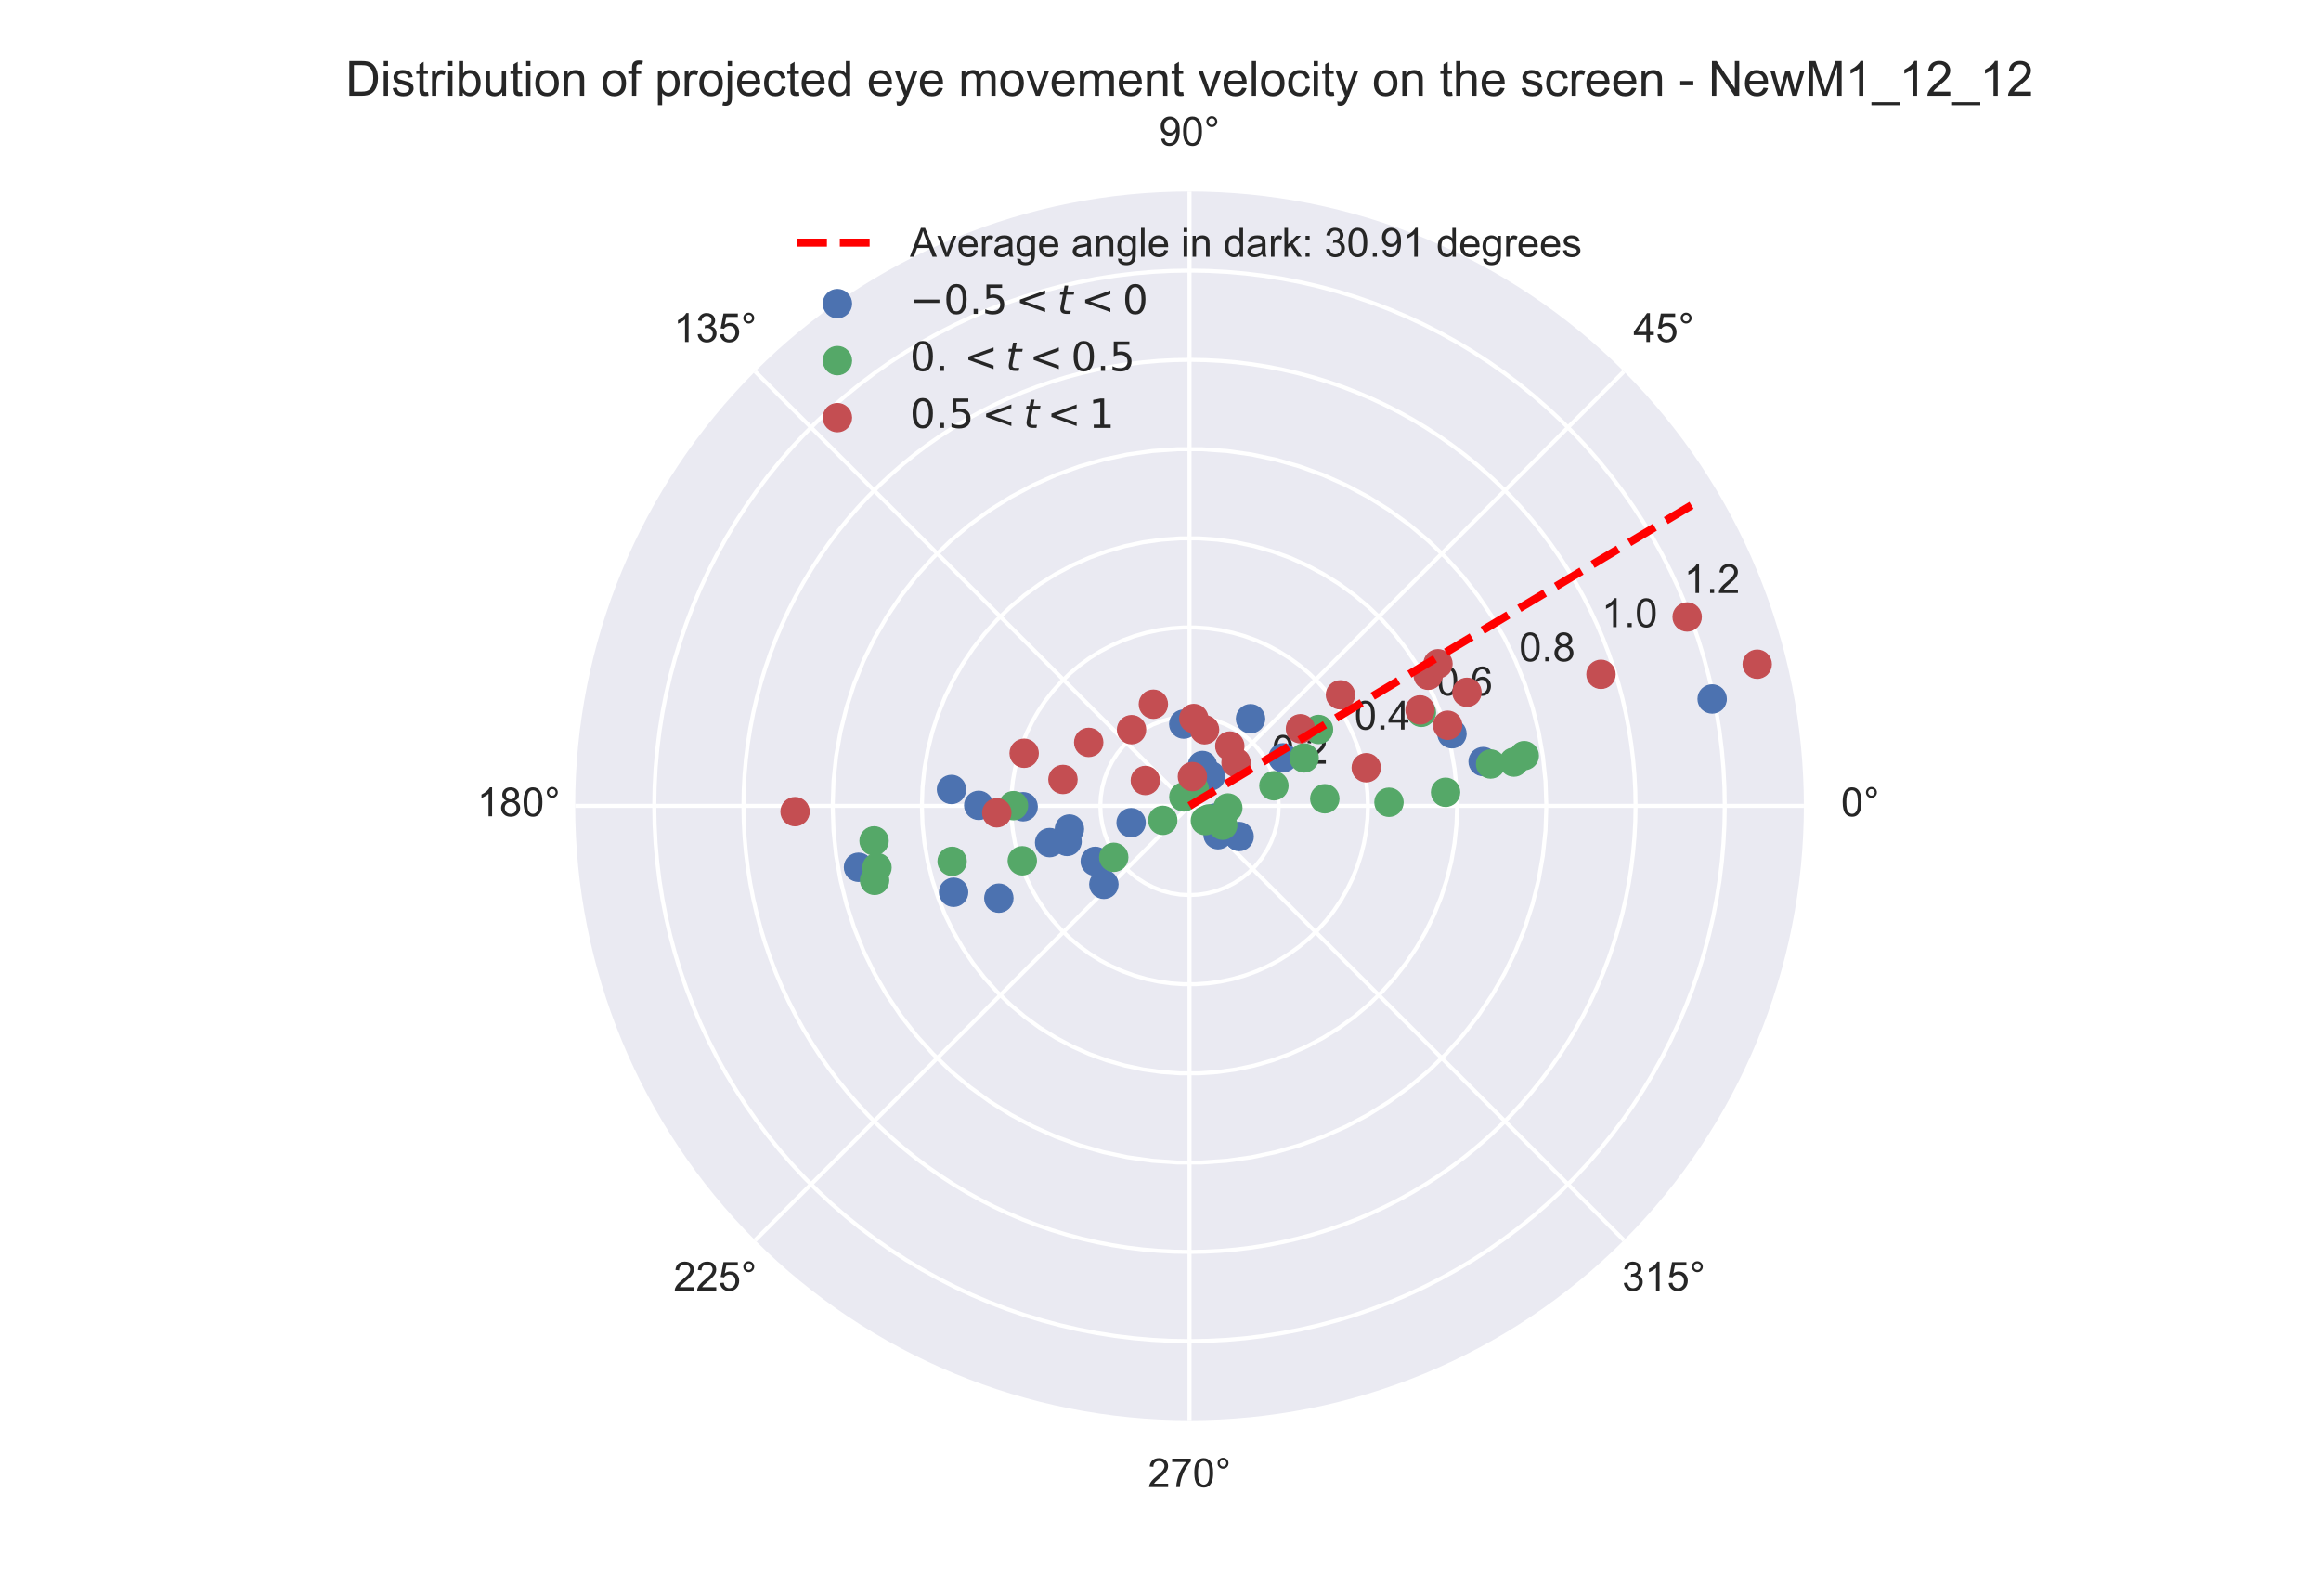 <?xml version="1.0" encoding="utf-8" standalone="no"?>
<!DOCTYPE svg PUBLIC "-//W3C//DTD SVG 1.1//EN"
  "http://www.w3.org/Graphics/SVG/1.1/DTD/svg11.dtd">
<!-- Created with matplotlib (https://matplotlib.org/) -->
<svg height="396pt" version="1.1" viewBox="0 0 576 396" width="576pt" xmlns="http://www.w3.org/2000/svg" xmlns:xlink="http://www.w3.org/1999/xlink">
 <defs>
  <style type="text/css">
*{stroke-linecap:butt;stroke-linejoin:round;}
  </style>
 </defs>
 <g id="figure_1">
  <g id="patch_1">
   <path d="M 0 396 
L 576 396 
L 576 0 
L 0 0 
z
" style="fill:#ffffff;"/>
  </g>
  <g id="axes_1">
   <g id="patch_2">
    <path d="M 447.66 199.98 
C 447.66 179.959 443.716 160.133 436.055 141.636 
C 428.393 123.139 417.162 106.331 403.005 92.174 
C 388.849 78.018 372.041 66.787 353.544 59.125 
C 335.047 51.464 315.221 47.52 295.2 47.52 
C 275.179 47.52 255.353 51.464 236.856 59.125 
C 218.359 66.787 201.551 78.018 187.394 92.174 
C 173.238 106.331 162.007 123.139 154.345 141.636 
C 146.684 160.133 142.74 179.959 142.74 199.98 
C 142.74 220.001 146.684 239.827 154.345 258.324 
C 162.007 276.821 173.238 293.629 187.394 307.786 
C 201.551 321.942 218.359 333.173 236.856 340.835 
C 255.353 348.496 275.179 352.44 295.2 352.44 
C 315.221 352.44 335.047 348.496 353.544 340.835 
C 372.041 333.173 388.849 321.942 403.005 307.786 
C 417.162 293.629 428.393 276.821 436.055 258.324 
C 443.716 239.827 447.66 220.001 447.66 199.98 
M 295.2 199.98 
C 295.2 199.98 295.2 199.98 295.2 199.98 
C 295.2 199.98 295.2 199.98 295.2 199.98 
C 295.2 199.98 295.2 199.98 295.2 199.98 
C 295.2 199.98 295.2 199.98 295.2 199.98 
C 295.2 199.98 295.2 199.98 295.2 199.98 
C 295.2 199.98 295.2 199.98 295.2 199.98 
C 295.2 199.98 295.2 199.98 295.2 199.98 
C 295.2 199.98 295.2 199.98 295.2 199.98 
C 295.2 199.98 295.2 199.98 295.2 199.98 
C 295.2 199.98 295.2 199.98 295.2 199.98 
C 295.2 199.98 295.2 199.98 295.2 199.98 
C 295.2 199.98 295.2 199.98 295.2 199.98 
C 295.2 199.98 295.2 199.98 295.2 199.98 
C 295.2 199.98 295.2 199.98 295.2 199.98 
C 295.2 199.98 295.2 199.98 295.2 199.98 
C 295.2 199.98 295.2 199.98 295.2 199.98 
M 447.66 199.98 
z
" style="fill:#eaeaf2;"/>
   </g>
   <g id="matplotlib.axis_1">
    <g id="xtick_1">
     <g id="line2d_1">
      <path clip-path="url(#p45c7a6b3c5)" d="M 295.2 199.98 
L 447.66 199.98 
" style="fill:none;stroke:#ffffff;stroke-linecap:round;"/>
     </g>
     <g id="text_1">
      <!-- 0° -->
      <defs>
       <path d="M 4.156 35.297 
Q 4.156 48 6.766 55.734 
Q 9.375 63.484 14.516 67.672 
Q 19.672 71.875 27.484 71.875 
Q 33.25 71.875 37.594 69.547 
Q 41.938 67.234 44.766 62.859 
Q 47.609 58.5 49.219 52.219 
Q 50.828 45.953 50.828 35.297 
Q 50.828 22.703 48.234 14.969 
Q 45.656 7.234 40.5 3 
Q 35.359 -1.219 27.484 -1.219 
Q 17.141 -1.219 11.234 6.203 
Q 4.156 15.141 4.156 35.297 
z
M 13.188 35.297 
Q 13.188 17.672 17.312 11.828 
Q 21.438 6 27.484 6 
Q 33.547 6 37.672 11.859 
Q 41.797 17.719 41.797 35.297 
Q 41.797 52.984 37.672 58.781 
Q 33.547 64.594 27.391 64.594 
Q 21.344 64.594 17.719 59.469 
Q 13.188 52.938 13.188 35.297 
z
" id="ArialMT-48"/>
       <path d="M 6.25 59.281 
Q 6.25 64.891 10.219 68.844 
Q 14.203 72.797 19.781 72.797 
Q 25.438 72.797 29.391 68.844 
Q 33.344 64.891 33.344 59.281 
Q 33.344 53.656 29.359 49.672 
Q 25.391 45.703 19.781 45.703 
Q 14.203 45.703 10.219 49.656 
Q 6.25 53.609 6.25 59.281 
z
M 11.578 59.281 
Q 11.578 55.859 13.984 53.438 
Q 16.406 51.031 19.828 51.031 
Q 23.188 51.031 25.609 53.438 
Q 28.031 55.859 28.031 59.281 
Q 28.031 62.703 25.609 65.109 
Q 23.188 67.531 19.828 67.531 
Q 16.406 67.531 13.984 65.109 
Q 11.578 62.703 11.578 59.281 
z
" id="ArialMT-176"/>
      </defs>
      <g style="fill:#262626;" transform="translate(456.88 202.565)scale(0.1 -0.1)">
       <use xlink:href="#ArialMT-48"/>
       <use x="55.615" xlink:href="#ArialMT-176"/>
      </g>
     </g>
    </g>
    <g id="xtick_2">
     <g id="line2d_2">
      <path clip-path="url(#p45c7a6b3c5)" d="M 295.2 199.98 
L 403.005 92.174 
" style="fill:none;stroke:#ffffff;stroke-linecap:round;"/>
     </g>
     <g id="text_2">
      <!-- 45° -->
      <defs>
       <path d="M 32.328 0 
L 32.328 17.141 
L 1.266 17.141 
L 1.266 25.203 
L 33.938 71.578 
L 41.109 71.578 
L 41.109 25.203 
L 50.781 25.203 
L 50.781 17.141 
L 41.109 17.141 
L 41.109 0 
z
M 32.328 25.203 
L 32.328 57.469 
L 9.906 25.203 
z
" id="ArialMT-52"/>
       <path d="M 4.156 18.75 
L 13.375 19.531 
Q 14.406 12.797 18.141 9.391 
Q 21.875 6 27.156 6 
Q 33.5 6 37.891 10.781 
Q 42.281 15.578 42.281 23.484 
Q 42.281 31 38.062 35.344 
Q 33.844 39.703 27 39.703 
Q 22.75 39.703 19.328 37.766 
Q 15.922 35.844 13.969 32.766 
L 5.719 33.844 
L 12.641 70.609 
L 48.25 70.609 
L 48.25 62.203 
L 19.672 62.203 
L 15.828 42.969 
Q 22.266 47.469 29.344 47.469 
Q 38.719 47.469 45.156 40.969 
Q 51.609 34.469 51.609 24.266 
Q 51.609 14.547 45.953 7.469 
Q 39.062 -1.219 27.156 -1.219 
Q 17.391 -1.219 11.203 4.25 
Q 5.031 9.719 4.156 18.75 
z
" id="ArialMT-53"/>
      </defs>
      <g style="fill:#262626;" transform="translate(405.345 84.86)scale(0.1 -0.1)">
       <use xlink:href="#ArialMT-52"/>
       <use x="55.615" xlink:href="#ArialMT-53"/>
       <use x="111.23" xlink:href="#ArialMT-176"/>
      </g>
     </g>
    </g>
    <g id="xtick_3">
     <g id="line2d_3">
      <path clip-path="url(#p45c7a6b3c5)" d="M 295.2 199.98 
L 295.2 47.52 
" style="fill:none;stroke:#ffffff;stroke-linecap:round;"/>
     </g>
     <g id="text_3">
      <!-- 90° -->
      <defs>
       <path d="M 5.469 16.547 
L 13.922 17.328 
Q 14.984 11.375 18.016 8.688 
Q 21.047 6 25.781 6 
Q 29.828 6 32.875 7.859 
Q 35.938 9.719 37.891 12.812 
Q 39.844 15.922 41.156 21.188 
Q 42.484 26.469 42.484 31.938 
Q 42.484 32.516 42.438 33.688 
Q 39.797 29.5 35.234 26.875 
Q 30.672 24.266 25.344 24.266 
Q 16.453 24.266 10.297 30.703 
Q 4.156 37.156 4.156 47.703 
Q 4.156 58.594 10.578 65.234 
Q 17 71.875 26.656 71.875 
Q 33.641 71.875 39.422 68.109 
Q 45.219 64.359 48.219 57.391 
Q 51.219 50.438 51.219 37.25 
Q 51.219 23.531 48.234 15.406 
Q 45.266 7.281 39.375 3.031 
Q 33.5 -1.219 25.594 -1.219 
Q 17.188 -1.219 11.859 3.438 
Q 6.547 8.109 5.469 16.547 
z
M 41.453 48.141 
Q 41.453 55.719 37.422 60.156 
Q 33.406 64.594 27.734 64.594 
Q 21.875 64.594 17.531 59.812 
Q 13.188 55.031 13.188 47.406 
Q 13.188 40.578 17.312 36.297 
Q 21.438 32.031 27.484 32.031 
Q 33.594 32.031 37.516 36.297 
Q 41.453 40.578 41.453 48.141 
z
" id="ArialMT-57"/>
      </defs>
      <g style="fill:#262626;" transform="translate(287.64 36.105)scale(0.1 -0.1)">
       <use xlink:href="#ArialMT-57"/>
       <use x="55.615" xlink:href="#ArialMT-48"/>
       <use x="111.23" xlink:href="#ArialMT-176"/>
      </g>
     </g>
    </g>
    <g id="xtick_4">
     <g id="line2d_4">
      <path clip-path="url(#p45c7a6b3c5)" d="M 295.2 199.98 
L 187.394 92.174 
" style="fill:none;stroke:#ffffff;stroke-linecap:round;"/>
     </g>
     <g id="text_4">
      <!-- 135° -->
      <defs>
       <path d="M 37.25 0 
L 28.469 0 
L 28.469 56 
Q 25.297 52.984 20.141 49.953 
Q 14.984 46.922 10.891 45.406 
L 10.891 53.906 
Q 18.266 57.375 23.781 62.297 
Q 29.297 67.234 31.594 71.875 
L 37.25 71.875 
z
" id="ArialMT-49"/>
       <path d="M 4.203 18.891 
L 12.984 20.062 
Q 14.5 12.594 18.141 9.297 
Q 21.781 6 27 6 
Q 33.203 6 37.469 10.297 
Q 41.75 14.594 41.75 20.953 
Q 41.75 27 37.797 30.922 
Q 33.844 34.859 27.734 34.859 
Q 25.25 34.859 21.531 33.891 
L 22.516 41.609 
Q 23.391 41.5 23.922 41.5 
Q 29.547 41.5 34.031 44.422 
Q 38.531 47.359 38.531 53.469 
Q 38.531 58.297 35.25 61.469 
Q 31.984 64.656 26.812 64.656 
Q 21.688 64.656 18.266 61.422 
Q 14.844 58.203 13.875 51.766 
L 5.078 53.328 
Q 6.688 62.156 12.391 67.016 
Q 18.109 71.875 26.609 71.875 
Q 32.469 71.875 37.391 69.359 
Q 42.328 66.844 44.938 62.5 
Q 47.562 58.156 47.562 53.266 
Q 47.562 48.641 45.062 44.828 
Q 42.578 41.016 37.703 38.766 
Q 44.047 37.312 47.562 32.688 
Q 51.078 28.078 51.078 21.141 
Q 51.078 11.766 44.234 5.25 
Q 37.406 -1.266 26.953 -1.266 
Q 17.531 -1.266 11.297 4.344 
Q 5.078 9.969 4.203 18.891 
z
" id="ArialMT-51"/>
      </defs>
      <g style="fill:#262626;" transform="translate(167.154 84.86)scale(0.1 -0.1)">
       <use xlink:href="#ArialMT-49"/>
       <use x="55.615" xlink:href="#ArialMT-51"/>
       <use x="111.23" xlink:href="#ArialMT-53"/>
       <use x="166.846" xlink:href="#ArialMT-176"/>
      </g>
     </g>
    </g>
    <g id="xtick_5">
     <g id="line2d_5">
      <path clip-path="url(#p45c7a6b3c5)" d="M 295.2 199.98 
L 142.74 199.98 
" style="fill:none;stroke:#ffffff;stroke-linecap:round;"/>
     </g>
     <g id="text_5">
      <!-- 180° -->
      <defs>
       <path d="M 17.672 38.812 
Q 12.203 40.828 9.562 44.531 
Q 6.938 48.25 6.938 53.422 
Q 6.938 61.234 12.547 66.547 
Q 18.172 71.875 27.484 71.875 
Q 36.859 71.875 42.578 66.422 
Q 48.297 60.984 48.297 53.172 
Q 48.297 48.188 45.672 44.5 
Q 43.062 40.828 37.75 38.812 
Q 44.344 36.672 47.781 31.875 
Q 51.219 27.094 51.219 20.453 
Q 51.219 11.281 44.719 5.031 
Q 38.234 -1.219 27.641 -1.219 
Q 17.047 -1.219 10.547 5.047 
Q 4.047 11.328 4.047 20.703 
Q 4.047 27.688 7.594 32.391 
Q 11.141 37.109 17.672 38.812 
z
M 15.922 53.719 
Q 15.922 48.641 19.188 45.406 
Q 22.469 42.188 27.688 42.188 
Q 32.766 42.188 36.016 45.375 
Q 39.266 48.578 39.266 53.219 
Q 39.266 58.062 35.906 61.359 
Q 32.562 64.656 27.594 64.656 
Q 22.562 64.656 19.234 61.422 
Q 15.922 58.203 15.922 53.719 
z
M 13.094 20.656 
Q 13.094 16.891 14.875 13.375 
Q 16.656 9.859 20.172 7.922 
Q 23.688 6 27.734 6 
Q 34.031 6 38.125 10.047 
Q 42.234 14.109 42.234 20.359 
Q 42.234 26.703 38.016 30.859 
Q 33.797 35.016 27.438 35.016 
Q 21.234 35.016 17.156 30.906 
Q 13.094 26.812 13.094 20.656 
z
" id="ArialMT-56"/>
      </defs>
      <g style="fill:#262626;" transform="translate(118.399 202.565)scale(0.1 -0.1)">
       <use xlink:href="#ArialMT-49"/>
       <use x="55.615" xlink:href="#ArialMT-56"/>
       <use x="111.23" xlink:href="#ArialMT-48"/>
       <use x="166.846" xlink:href="#ArialMT-176"/>
      </g>
     </g>
    </g>
    <g id="xtick_6">
     <g id="line2d_6">
      <path clip-path="url(#p45c7a6b3c5)" d="M 295.2 199.98 
L 187.394 307.786 
" style="fill:none;stroke:#ffffff;stroke-linecap:round;"/>
     </g>
     <g id="text_6">
      <!-- 225° -->
      <defs>
       <path d="M 50.344 8.453 
L 50.344 0 
L 3.031 0 
Q 2.938 3.172 4.047 6.109 
Q 5.859 10.938 9.828 15.625 
Q 13.812 20.312 21.344 26.469 
Q 33.016 36.031 37.109 41.625 
Q 41.219 47.219 41.219 52.203 
Q 41.219 57.422 37.469 61 
Q 33.734 64.594 27.734 64.594 
Q 21.391 64.594 17.578 60.781 
Q 13.766 56.984 13.719 50.25 
L 4.688 51.172 
Q 5.609 61.281 11.656 66.578 
Q 17.719 71.875 27.938 71.875 
Q 38.234 71.875 44.234 66.156 
Q 50.25 60.453 50.25 52 
Q 50.25 47.703 48.484 43.547 
Q 46.734 39.406 42.656 34.812 
Q 38.578 30.219 29.109 22.219 
Q 21.188 15.578 18.938 13.203 
Q 16.703 10.844 15.234 8.453 
z
" id="ArialMT-50"/>
      </defs>
      <g style="fill:#262626;" transform="translate(167.154 320.27)scale(0.1 -0.1)">
       <use xlink:href="#ArialMT-50"/>
       <use x="55.615" xlink:href="#ArialMT-50"/>
       <use x="111.23" xlink:href="#ArialMT-53"/>
       <use x="166.846" xlink:href="#ArialMT-176"/>
      </g>
     </g>
    </g>
    <g id="xtick_7">
     <g id="line2d_7">
      <path clip-path="url(#p45c7a6b3c5)" d="M 295.2 199.98 
L 295.2 352.44 
" style="fill:none;stroke:#ffffff;stroke-linecap:round;"/>
     </g>
     <g id="text_7">
      <!-- 270° -->
      <defs>
       <path d="M 4.734 62.203 
L 4.734 70.656 
L 51.078 70.656 
L 51.078 63.812 
Q 44.234 56.547 37.516 44.484 
Q 30.812 32.422 27.156 19.672 
Q 24.516 10.688 23.781 0 
L 14.75 0 
Q 14.891 8.453 18.062 20.406 
Q 21.234 32.375 27.172 43.484 
Q 33.109 54.594 39.797 62.203 
z
" id="ArialMT-55"/>
      </defs>
      <g style="fill:#262626;" transform="translate(284.859 369.025)scale(0.1 -0.1)">
       <use xlink:href="#ArialMT-50"/>
       <use x="55.615" xlink:href="#ArialMT-55"/>
       <use x="111.23" xlink:href="#ArialMT-48"/>
       <use x="166.846" xlink:href="#ArialMT-176"/>
      </g>
     </g>
    </g>
    <g id="xtick_8">
     <g id="line2d_8">
      <path clip-path="url(#p45c7a6b3c5)" d="M 295.2 199.98 
L 403.005 307.786 
" style="fill:none;stroke:#ffffff;stroke-linecap:round;"/>
     </g>
     <g id="text_8">
      <!-- 315° -->
      <g style="fill:#262626;" transform="translate(402.564 320.27)scale(0.1 -0.1)">
       <use xlink:href="#ArialMT-51"/>
       <use x="55.615" xlink:href="#ArialMT-49"/>
       <use x="111.23" xlink:href="#ArialMT-53"/>
       <use x="166.846" xlink:href="#ArialMT-176"/>
      </g>
     </g>
    </g>
   </g>
   <g id="matplotlib.axis_2">
    <g id="ytick_1">
     <g id="line2d_9">
      <path clip-path="url(#p45c7a6b3c5)" d="M 317.339 199.98 
L 317.218 197.666 
L 316.855 195.377 
L 316.255 193.139 
L 315.425 190.975 
L 314.373 188.911 
L 313.111 186.967 
L 311.652 185.166 
L 310.014 183.528 
L 308.213 182.069 
L 306.269 180.807 
L 304.205 179.755 
L 302.041 178.925 
L 299.803 178.325 
L 297.514 177.962 
L 295.2 177.841 
L 292.886 177.962 
L 290.597 178.325 
L 288.359 178.925 
L 286.195 179.755 
L 284.131 180.807 
L 282.187 182.069 
L 280.386 183.528 
L 278.748 185.166 
L 277.289 186.967 
L 276.027 188.911 
L 274.975 190.975 
L 274.145 193.139 
L 273.545 195.377 
L 273.182 197.666 
L 273.061 199.98 
L 273.182 202.294 
L 273.545 204.583 
L 274.145 206.821 
L 274.975 208.985 
L 276.027 211.049 
L 277.289 212.993 
L 278.748 214.794 
L 280.386 216.432 
L 282.187 217.891 
L 284.131 219.153 
L 286.195 220.205 
L 288.359 221.035 
L 290.597 221.635 
L 292.886 221.998 
L 295.2 222.119 
L 297.514 221.998 
L 299.803 221.635 
L 302.041 221.035 
L 304.205 220.205 
L 306.269 219.153 
L 308.213 217.891 
L 310.014 216.432 
L 311.652 214.794 
L 313.111 212.993 
L 314.373 211.049 
L 315.425 208.985 
L 316.255 206.821 
L 316.855 204.583 
L 317.218 202.294 
L 317.339 199.98 
L 317.339 199.98 
" style="fill:none;stroke:#ffffff;stroke-linecap:round;"/>
     </g>
     <g id="text_9">
      <!-- 0.2 -->
      <defs>
       <path d="M 9.078 0 
L 9.078 10.016 
L 19.094 10.016 
L 19.094 0 
z
" id="ArialMT-46"/>
      </defs>
      <g style="fill:#262626;" transform="translate(315.654 189.52)scale(0.1 -0.1)">
       <use xlink:href="#ArialMT-48"/>
       <use x="55.615" xlink:href="#ArialMT-46"/>
       <use x="83.398" xlink:href="#ArialMT-50"/>
      </g>
     </g>
    </g>
    <g id="ytick_2">
     <g id="line2d_10">
      <path clip-path="url(#p45c7a6b3c5)" d="M 339.478 199.98 
L 339.37 196.891 
L 339.047 193.818 
L 338.51 190.774 
L 337.762 187.775 
L 336.807 184.836 
L 335.65 181.971 
L 334.295 179.193 
L 332.75 176.516 
L 331.021 173.954 
L 329.119 171.519 
L 327.051 169.222 
L 324.828 167.075 
L 322.46 165.089 
L 319.96 163.272 
L 317.339 161.634 
L 314.61 160.183 
L 311.787 158.926 
L 308.883 157.869 
L 305.912 157.018 
L 302.889 156.375 
L 299.828 155.945 
L 296.745 155.729 
L 293.655 155.729 
L 290.572 155.945 
L 287.511 156.375 
L 284.488 157.018 
L 281.517 157.869 
L 278.613 158.926 
L 275.79 160.183 
L 273.061 161.634 
L 270.44 163.272 
L 267.94 165.089 
L 265.572 167.075 
L 263.349 169.222 
L 261.281 171.519 
L 259.379 173.954 
L 257.65 176.516 
L 256.105 179.193 
L 254.75 181.971 
L 253.593 184.836 
L 252.638 187.775 
L 251.89 190.774 
L 251.353 193.818 
L 251.03 196.891 
L 250.922 199.98 
L 251.03 203.069 
L 251.353 206.142 
L 251.89 209.186 
L 252.638 212.185 
L 253.593 215.124 
L 254.75 217.989 
L 256.105 220.767 
L 257.65 223.444 
L 259.379 226.006 
L 261.281 228.441 
L 263.349 230.738 
L 265.572 232.885 
L 267.94 234.871 
L 270.44 236.688 
L 273.061 238.326 
L 275.79 239.777 
L 278.613 241.034 
L 281.517 242.091 
L 284.488 242.942 
L 287.511 243.585 
L 290.572 244.015 
L 293.655 244.231 
L 296.745 244.231 
L 299.828 244.015 
L 302.889 243.585 
L 305.912 242.942 
L 308.883 242.091 
L 311.787 241.034 
L 314.61 239.777 
L 317.339 238.326 
L 319.96 236.688 
L 322.46 234.871 
L 324.828 232.885 
L 327.051 230.738 
L 329.119 228.441 
L 331.021 226.006 
L 332.75 223.444 
L 334.295 220.767 
L 335.65 217.989 
L 336.807 215.124 
L 337.762 212.185 
L 338.51 209.186 
L 339.047 206.142 
L 339.37 203.069 
L 339.478 199.98 
L 339.478 199.98 
" style="fill:none;stroke:#ffffff;stroke-linecap:round;"/>
     </g>
     <g id="text_10">
      <!-- 0.4 -->
      <g style="fill:#262626;" transform="translate(336.107 181.048)scale(0.1 -0.1)">
       <use xlink:href="#ArialMT-48"/>
       <use x="55.615" xlink:href="#ArialMT-46"/>
       <use x="83.398" xlink:href="#ArialMT-52"/>
      </g>
     </g>
    </g>
    <g id="ytick_3">
     <g id="line2d_11">
      <path clip-path="url(#p45c7a6b3c5)" d="M 361.617 199.98 
L 361.455 195.347 
L 360.97 190.737 
L 360.165 186.171 
L 359.044 181.673 
L 357.611 177.264 
L 355.875 172.966 
L 353.842 168.799 
L 351.524 164.785 
L 348.932 160.941 
L 346.078 157.288 
L 342.976 153.843 
L 339.641 150.623 
L 336.09 147.643 
L 332.34 144.918 
L 328.408 142.462 
L 324.315 140.285 
L 320.08 138.4 
L 315.724 136.814 
L 311.268 135.536 
L 306.733 134.572 
L 302.142 133.927 
L 297.518 133.604 
L 292.882 133.604 
L 288.258 133.927 
L 283.667 134.572 
L 279.132 135.536 
L 274.676 136.814 
L 270.32 138.4 
L 266.085 140.285 
L 261.992 142.462 
L 258.06 144.918 
L 254.31 147.643 
L 250.759 150.623 
L 247.424 153.843 
L 244.322 157.288 
L 241.468 160.941 
L 238.876 164.785 
L 236.558 168.799 
L 234.525 172.966 
L 232.789 177.264 
L 231.356 181.673 
L 230.235 186.171 
L 229.43 190.737 
L 228.945 195.347 
L 228.783 199.98 
L 228.945 204.613 
L 229.43 209.223 
L 230.235 213.789 
L 231.356 218.287 
L 232.789 222.696 
L 234.525 226.994 
L 236.558 231.161 
L 238.876 235.175 
L 241.468 239.019 
L 244.322 242.672 
L 247.424 246.117 
L 250.759 249.337 
L 254.31 252.317 
L 258.06 255.042 
L 261.992 257.498 
L 266.085 259.675 
L 270.32 261.56 
L 274.676 263.146 
L 279.132 264.424 
L 283.667 265.388 
L 288.258 266.033 
L 292.882 266.356 
L 297.518 266.356 
L 302.142 266.033 
L 306.733 265.388 
L 311.268 264.424 
L 315.724 263.146 
L 320.08 261.56 
L 324.315 259.675 
L 328.408 257.498 
L 332.34 255.042 
L 336.09 252.317 
L 339.641 249.337 
L 342.976 246.117 
L 346.078 242.672 
L 348.932 239.019 
L 351.524 235.175 
L 353.842 231.161 
L 355.875 226.994 
L 357.611 222.696 
L 359.044 218.287 
L 360.165 213.789 
L 360.97 209.223 
L 361.455 204.613 
L 361.617 199.98 
L 361.617 199.98 
" style="fill:none;stroke:#ffffff;stroke-linecap:round;"/>
     </g>
     <g id="text_11">
      <!-- 0.6 -->
      <defs>
       <path d="M 49.75 54.047 
L 41.016 53.375 
Q 39.844 58.547 37.703 60.891 
Q 34.125 64.656 28.906 64.656 
Q 24.703 64.656 21.531 62.312 
Q 17.391 59.281 14.984 53.469 
Q 12.594 47.656 12.5 36.922 
Q 15.672 41.75 20.266 44.094 
Q 24.859 46.438 29.891 46.438 
Q 38.672 46.438 44.844 39.969 
Q 51.031 33.5 51.031 23.25 
Q 51.031 16.5 48.125 10.719 
Q 45.219 4.938 40.141 1.859 
Q 35.062 -1.219 28.609 -1.219 
Q 17.625 -1.219 10.688 6.859 
Q 3.766 14.938 3.766 33.5 
Q 3.766 54.25 11.422 63.672 
Q 18.109 71.875 29.438 71.875 
Q 37.891 71.875 43.281 67.141 
Q 48.688 62.406 49.75 54.047 
z
M 13.875 23.188 
Q 13.875 18.656 15.797 14.5 
Q 17.719 10.359 21.188 8.172 
Q 24.656 6 28.469 6 
Q 34.031 6 38.031 10.484 
Q 42.047 14.984 42.047 22.703 
Q 42.047 30.125 38.078 34.391 
Q 34.125 38.672 28.125 38.672 
Q 22.172 38.672 18.016 34.391 
Q 13.875 30.125 13.875 23.188 
z
" id="ArialMT-54"/>
      </defs>
      <g style="fill:#262626;" transform="translate(356.561 172.576)scale(0.1 -0.1)">
       <use xlink:href="#ArialMT-48"/>
       <use x="55.615" xlink:href="#ArialMT-46"/>
       <use x="83.398" xlink:href="#ArialMT-54"/>
      </g>
     </g>
    </g>
    <g id="ytick_4">
     <g id="line2d_12">
      <path clip-path="url(#p45c7a6b3c5)" d="M 383.755 199.98 
L 383.54 193.803 
L 382.894 187.655 
L 381.82 181.568 
L 380.325 175.571 
L 378.415 169.692 
L 376.099 163.961 
L 373.39 158.406 
L 370.299 153.053 
L 366.843 147.928 
L 363.037 143.058 
L 358.901 138.464 
L 354.455 134.171 
L 349.72 130.197 
L 344.72 126.564 
L 339.478 123.289 
L 334.02 120.387 
L 328.373 117.873 
L 322.565 115.759 
L 316.623 114.055 
L 310.577 112.77 
L 304.457 111.91 
L 298.291 111.479 
L 292.109 111.479 
L 285.943 111.91 
L 279.823 112.77 
L 273.777 114.055 
L 267.835 115.759 
L 262.027 117.873 
L 256.38 120.387 
L 250.922 123.289 
L 245.68 126.564 
L 240.68 130.197 
L 235.945 134.171 
L 231.499 138.464 
L 227.363 143.058 
L 223.557 147.928 
L 220.101 153.053 
L 217.01 158.406 
L 214.301 163.961 
L 211.985 169.692 
L 210.075 175.571 
L 208.58 181.568 
L 207.506 187.655 
L 206.86 193.803 
L 206.645 199.98 
L 206.86 206.157 
L 207.506 212.305 
L 208.58 218.392 
L 210.075 224.389 
L 211.985 230.268 
L 214.301 235.999 
L 217.01 241.554 
L 220.101 246.907 
L 223.557 252.032 
L 227.363 256.902 
L 231.499 261.496 
L 235.945 265.789 
L 240.68 269.763 
L 245.68 273.396 
L 250.922 276.671 
L 256.38 279.573 
L 262.027 282.087 
L 267.835 284.201 
L 273.777 285.905 
L 279.823 287.19 
L 285.943 288.05 
L 292.109 288.481 
L 298.291 288.481 
L 304.457 288.05 
L 310.577 287.19 
L 316.623 285.905 
L 322.565 284.201 
L 328.373 282.087 
L 334.02 279.573 
L 339.478 276.671 
L 344.72 273.396 
L 349.72 269.763 
L 354.455 265.789 
L 358.901 261.496 
L 363.037 256.902 
L 366.843 252.032 
L 370.299 246.907 
L 373.39 241.554 
L 376.099 235.999 
L 378.415 230.268 
L 380.325 224.389 
L 381.82 218.392 
L 382.894 212.305 
L 383.54 206.157 
L 383.755 199.98 
L 383.755 199.98 
" style="fill:none;stroke:#ffffff;stroke-linecap:round;"/>
     </g>
     <g id="text_12">
      <!-- 0.8 -->
      <g style="fill:#262626;" transform="translate(377.015 164.104)scale(0.1 -0.1)">
       <use xlink:href="#ArialMT-48"/>
       <use x="55.615" xlink:href="#ArialMT-46"/>
       <use x="83.398" xlink:href="#ArialMT-56"/>
      </g>
     </g>
    </g>
    <g id="ytick_5">
     <g id="line2d_13">
      <path clip-path="url(#p45c7a6b3c5)" d="M 405.894 199.98 
L 405.827 196.117 
L 405.625 192.258 
L 405.288 188.409 
L 404.817 184.574 
L 404.213 180.758 
L 403.475 176.965 
L 402.606 173.201 
L 401.606 169.469 
L 400.476 165.774 
L 399.219 162.12 
L 397.834 158.513 
L 396.324 154.957 
L 394.691 151.455 
L 392.937 148.012 
L 391.064 144.633 
L 389.074 141.321 
L 386.97 138.081 
L 384.754 134.916 
L 382.428 131.83 
L 379.997 128.827 
L 377.462 125.911 
L 374.827 123.085 
L 372.095 120.353 
L 369.269 117.718 
L 366.353 115.183 
L 363.35 112.752 
L 360.264 110.426 
L 357.099 108.21 
L 353.859 106.106 
L 350.547 104.116 
L 347.168 102.243 
L 343.725 100.489 
L 340.223 98.856 
L 336.667 97.346 
L 333.06 95.961 
L 329.406 94.704 
L 325.711 93.574 
L 321.979 92.574 
L 318.215 91.705 
L 314.422 90.967 
L 310.606 90.363 
L 306.771 89.892 
L 302.922 89.555 
L 299.063 89.353 
L 295.2 89.286 
L 291.337 89.353 
L 287.478 89.555 
L 283.629 89.892 
L 279.794 90.363 
L 275.978 90.967 
L 272.185 91.705 
L 268.421 92.574 
L 264.689 93.574 
L 260.994 94.704 
L 257.34 95.961 
L 253.733 97.346 
L 250.177 98.856 
L 246.675 100.489 
L 243.232 102.243 
L 239.853 104.116 
L 236.541 106.106 
L 233.301 108.21 
L 230.136 110.426 
L 227.05 112.752 
L 224.047 115.183 
L 221.131 117.718 
L 218.305 120.353 
L 215.573 123.085 
L 212.938 125.911 
L 210.403 128.827 
L 207.972 131.83 
L 205.646 134.916 
L 203.43 138.081 
L 201.326 141.321 
L 199.336 144.633 
L 197.463 148.012 
L 195.709 151.455 
L 194.076 154.957 
L 192.566 158.513 
L 191.181 162.12 
L 189.923 165.774 
L 188.794 169.469 
L 187.794 173.201 
L 186.925 176.965 
L 186.187 180.758 
L 185.583 184.574 
L 185.112 188.409 
L 184.775 192.258 
L 184.573 196.117 
L 184.506 199.98 
L 184.573 203.843 
L 184.775 207.702 
L 185.112 211.551 
L 185.583 215.386 
L 186.187 219.202 
L 186.925 222.995 
L 187.794 226.759 
L 188.794 230.491 
L 189.923 234.186 
L 191.181 237.84 
L 192.566 241.447 
L 194.076 245.003 
L 195.709 248.505 
L 197.463 251.948 
L 199.336 255.327 
L 201.326 258.639 
L 203.43 261.879 
L 205.646 265.044 
L 207.972 268.13 
L 210.403 271.133 
L 212.938 274.049 
L 215.573 276.875 
L 218.305 279.607 
L 221.131 282.242 
L 224.047 284.777 
L 227.05 287.208 
L 230.136 289.534 
L 233.301 291.75 
L 236.541 293.854 
L 239.853 295.844 
L 243.232 297.717 
L 246.675 299.471 
L 250.177 301.104 
L 253.733 302.614 
L 257.34 303.999 
L 260.994 305.257 
L 264.689 306.386 
L 268.421 307.386 
L 272.185 308.255 
L 275.978 308.993 
L 279.794 309.597 
L 283.629 310.068 
L 287.478 310.405 
L 291.337 310.607 
L 295.2 310.674 
L 299.063 310.607 
L 302.922 310.405 
L 306.771 310.068 
L 310.606 309.597 
L 314.422 308.993 
L 318.215 308.255 
L 321.979 307.386 
L 325.711 306.386 
L 329.406 305.257 
L 333.06 303.999 
L 336.667 302.614 
L 340.223 301.104 
L 343.725 299.471 
L 347.168 297.717 
L 350.547 295.844 
L 353.859 293.854 
L 357.099 291.75 
L 360.264 289.534 
L 363.35 287.208 
L 366.353 284.777 
L 369.269 282.242 
L 372.095 279.607 
L 374.827 276.875 
L 377.462 274.049 
L 379.997 271.133 
L 382.428 268.13 
L 384.754 265.044 
L 386.97 261.879 
L 389.074 258.639 
L 391.064 255.327 
L 392.937 251.948 
L 394.691 248.505 
L 396.324 245.003 
L 397.834 241.447 
L 399.219 237.84 
L 400.476 234.186 
L 401.606 230.491 
L 402.606 226.759 
L 403.475 222.995 
L 404.213 219.202 
L 404.817 215.386 
L 405.288 211.551 
L 405.625 207.702 
L 405.827 203.843 
L 405.894 199.98 
L 405.894 199.98 
" style="fill:none;stroke:#ffffff;stroke-linecap:round;"/>
     </g>
     <g id="text_13">
      <!-- 1.0 -->
      <g style="fill:#262626;" transform="translate(397.468 155.632)scale(0.1 -0.1)">
       <use xlink:href="#ArialMT-49"/>
       <use x="55.615" xlink:href="#ArialMT-46"/>
       <use x="83.398" xlink:href="#ArialMT-48"/>
      </g>
     </g>
    </g>
    <g id="ytick_6">
     <g id="line2d_14">
      <path clip-path="url(#p45c7a6b3c5)" d="M 428.033 199.98 
L 427.952 195.344 
L 427.71 190.714 
L 427.305 186.095 
L 426.74 181.493 
L 426.015 176.914 
L 425.13 172.362 
L 424.087 167.845 
L 422.887 163.366 
L 421.532 158.932 
L 420.022 154.548 
L 418.361 150.22 
L 416.549 145.952 
L 414.59 141.75 
L 412.485 137.619 
L 410.237 133.563 
L 407.849 129.589 
L 405.324 125.701 
L 402.664 121.903 
L 399.874 118.2 
L 396.956 114.597 
L 393.914 111.097 
L 390.752 107.706 
L 387.474 104.428 
L 384.083 101.266 
L 380.583 98.224 
L 376.98 95.306 
L 373.277 92.516 
L 369.479 89.856 
L 365.591 87.331 
L 361.617 84.943 
L 357.561 82.695 
L 353.43 80.59 
L 349.228 78.631 
L 344.96 76.819 
L 340.632 75.158 
L 336.248 73.648 
L 331.814 72.293 
L 327.335 71.093 
L 322.818 70.05 
L 318.266 69.165 
L 313.687 68.44 
L 309.085 67.875 
L 304.466 67.47 
L 299.836 67.228 
L 295.2 67.147 
L 290.564 67.228 
L 285.934 67.47 
L 281.315 67.875 
L 276.713 68.44 
L 272.134 69.165 
L 267.582 70.05 
L 263.065 71.093 
L 258.586 72.293 
L 254.152 73.648 
L 249.768 75.158 
L 245.44 76.819 
L 241.172 78.631 
L 236.97 80.59 
L 232.839 82.695 
L 228.783 84.943 
L 224.809 87.331 
L 220.921 89.856 
L 217.123 92.516 
L 213.42 95.306 
L 209.817 98.224 
L 206.317 101.266 
L 202.926 104.428 
L 199.648 107.706 
L 196.486 111.097 
L 193.444 114.597 
L 190.526 118.2 
L 187.736 121.903 
L 185.076 125.701 
L 182.551 129.589 
L 180.163 133.563 
L 177.915 137.619 
L 175.81 141.75 
L 173.851 145.952 
L 172.039 150.22 
L 170.378 154.548 
L 168.868 158.932 
L 167.513 163.366 
L 166.313 167.845 
L 165.27 172.362 
L 164.385 176.914 
L 163.66 181.493 
L 163.095 186.095 
L 162.69 190.714 
L 162.448 195.344 
L 162.367 199.98 
L 162.448 204.616 
L 162.69 209.246 
L 163.095 213.865 
L 163.66 218.467 
L 164.385 223.046 
L 165.27 227.598 
L 166.313 232.115 
L 167.513 236.594 
L 168.868 241.028 
L 170.378 245.412 
L 172.039 249.74 
L 173.851 254.008 
L 175.81 258.21 
L 177.915 262.341 
L 180.163 266.397 
L 182.551 270.371 
L 185.076 274.259 
L 187.736 278.057 
L 190.526 281.76 
L 193.444 285.363 
L 196.486 288.863 
L 199.648 292.254 
L 202.926 295.532 
L 206.317 298.694 
L 209.817 301.736 
L 213.42 304.654 
L 217.123 307.444 
L 220.921 310.104 
L 224.809 312.629 
L 228.783 315.017 
L 232.839 317.265 
L 236.97 319.37 
L 241.172 321.329 
L 245.44 323.141 
L 249.768 324.802 
L 254.152 326.312 
L 258.586 327.667 
L 263.065 328.867 
L 267.582 329.91 
L 272.134 330.795 
L 276.713 331.52 
L 281.315 332.085 
L 285.934 332.49 
L 290.564 332.732 
L 295.2 332.813 
L 299.836 332.732 
L 304.466 332.49 
L 309.085 332.085 
L 313.687 331.52 
L 318.266 330.795 
L 322.818 329.91 
L 327.335 328.867 
L 331.814 327.667 
L 336.248 326.312 
L 340.632 324.802 
L 344.96 323.141 
L 349.228 321.329 
L 353.43 319.37 
L 357.561 317.265 
L 361.617 315.017 
L 365.591 312.629 
L 369.479 310.104 
L 373.277 307.444 
L 376.98 304.654 
L 380.583 301.736 
L 384.083 298.694 
L 387.474 295.532 
L 390.752 292.254 
L 393.914 288.863 
L 396.956 285.363 
L 399.874 281.76 
L 402.664 278.057 
L 405.324 274.259 
L 407.849 270.371 
L 410.237 266.397 
L 412.485 262.341 
L 414.59 258.21 
L 416.549 254.008 
L 418.361 249.74 
L 420.022 245.412 
L 421.532 241.028 
L 422.887 236.594 
L 424.087 232.115 
L 425.13 227.598 
L 426.015 223.046 
L 426.74 218.467 
L 427.305 213.865 
L 427.71 209.246 
L 427.952 204.616 
L 428.033 199.98 
L 428.033 199.98 
" style="fill:none;stroke:#ffffff;stroke-linecap:round;"/>
     </g>
     <g id="text_14">
      <!-- 1.2 -->
      <g style="fill:#262626;" transform="translate(417.922 147.159)scale(0.1 -0.1)">
       <use xlink:href="#ArialMT-49"/>
       <use x="55.615" xlink:href="#ArialMT-46"/>
       <use x="83.398" xlink:href="#ArialMT-50"/>
      </g>
     </g>
    </g>
   </g>
   <g id="PathCollection_1">
    <defs>
     <path d="M 0 3.5 
C 0.928 3.5 1.819 3.131 2.475 2.475 
C 3.131 1.819 3.5 0.928 3.5 0 
C 3.5 -0.928 3.131 -1.819 2.475 -2.475 
C 1.819 -3.131 0.928 -3.5 0 -3.5 
C -0.928 -3.5 -1.819 -3.131 -2.475 -2.475 
C -3.131 -1.819 -3.5 -0.928 -3.5 0 
C -3.5 0.928 -3.131 1.819 -2.475 2.475 
C -1.819 3.131 -0.928 3.5 0 3.5 
z
" id="m721607a95e" style="stroke:#4c72b0;stroke-width:0.3;"/>
    </defs>
    <g clip-path="url(#p45c7a6b3c5)">
     <use style="fill:#4c72b0;stroke:#4c72b0;stroke-width:0.3;" x="298.402" xlink:href="#m721607a95e" y="189.96"/>
     <use style="fill:#4c72b0;stroke:#4c72b0;stroke-width:0.3;" x="318.394" xlink:href="#m721607a95e" y="188.063"/>
     <use style="fill:#4c72b0;stroke:#4c72b0;stroke-width:0.3;" x="253.91" xlink:href="#m721607a95e" y="200.199"/>
     <use style="fill:#4c72b0;stroke:#4c72b0;stroke-width:0.3;" x="264.812" xlink:href="#m721607a95e" y="208.804"/>
     <use style="fill:#4c72b0;stroke:#4c72b0;stroke-width:0.3;" x="424.902" xlink:href="#m721607a95e" y="173.461"/>
     <use style="fill:#4c72b0;stroke:#4c72b0;stroke-width:0.3;" x="293.775" xlink:href="#m721607a95e" y="179.69"/>
     <use style="fill:#4c72b0;stroke:#4c72b0;stroke-width:0.3;" x="310.347" xlink:href="#m721607a95e" y="178.357"/>
     <use style="fill:#4c72b0;stroke:#4c72b0;stroke-width:0.3;" x="236.132" xlink:href="#m721607a95e" y="195.911"/>
     <use style="fill:#4c72b0;stroke:#4c72b0;stroke-width:0.3;" x="300.477" xlink:href="#m721607a95e" y="192.545"/>
     <use style="fill:#4c72b0;stroke:#4c72b0;stroke-width:0.3;" x="299.47" xlink:href="#m721607a95e" y="192.667"/>
     <use style="fill:#4c72b0;stroke:#4c72b0;stroke-width:0.3;" x="360.329" xlink:href="#m721607a95e" y="182.092"/>
     <use style="fill:#4c72b0;stroke:#4c72b0;stroke-width:0.3;" x="242.895" xlink:href="#m721607a95e" y="199.855"/>
     <use style="fill:#4c72b0;stroke:#4c72b0;stroke-width:0.3;" x="265.397" xlink:href="#m721607a95e" y="205.734"/>
     <use style="fill:#4c72b0;stroke:#4c72b0;stroke-width:0.3;" x="280.703" xlink:href="#m721607a95e" y="204.155"/>
     <use style="fill:#4c72b0;stroke:#4c72b0;stroke-width:0.3;" x="236.656" xlink:href="#m721607a95e" y="221.423"/>
     <use style="fill:#4c72b0;stroke:#4c72b0;stroke-width:0.3;" x="307.518" xlink:href="#m721607a95e" y="207.584"/>
     <use style="fill:#4c72b0;stroke:#4c72b0;stroke-width:0.3;" x="271.808" xlink:href="#m721607a95e" y="213.748"/>
     <use style="fill:#4c72b0;stroke:#4c72b0;stroke-width:0.3;" x="302.284" xlink:href="#m721607a95e" y="207.139"/>
     <use style="fill:#4c72b0;stroke:#4c72b0;stroke-width:0.3;" x="301.548" xlink:href="#m721607a95e" y="203.011"/>
     <use style="fill:#4c72b0;stroke:#4c72b0;stroke-width:0.3;" x="260.48" xlink:href="#m721607a95e" y="209.098"/>
     <use style="fill:#4c72b0;stroke:#4c72b0;stroke-width:0.3;" x="368.061" xlink:href="#m721607a95e" y="188.991"/>
     <use style="fill:#4c72b0;stroke:#4c72b0;stroke-width:0.3;" x="213.057" xlink:href="#m721607a95e" y="215.216"/>
     <use style="fill:#4c72b0;stroke:#4c72b0;stroke-width:0.3;" x="247.884" xlink:href="#m721607a95e" y="222.883"/>
     <use style="fill:#4c72b0;stroke:#4c72b0;stroke-width:0.3;" x="273.945" xlink:href="#m721607a95e" y="219.457"/>
    </g>
   </g>
   <g id="PathCollection_2">
    <defs>
     <path d="M 0 3.5 
C 0.928 3.5 1.819 3.131 2.475 2.475 
C 3.131 1.819 3.5 0.928 3.5 0 
C 3.5 -0.928 3.131 -1.819 2.475 -2.475 
C 1.819 -3.131 0.928 -3.5 0 -3.5 
C -0.928 -3.5 -1.819 -3.131 -2.475 -2.475 
C -3.131 -1.819 -3.5 -0.928 -3.5 0 
C -3.5 0.928 -3.131 1.819 -2.475 2.475 
C -1.819 3.131 -0.928 3.5 0 3.5 
z
" id="me2fdf3d0f7" style="stroke:#55a868;stroke-width:0.3;"/>
    </defs>
    <g clip-path="url(#p45c7a6b3c5)">
     <use style="fill:#55a868;stroke:#55a868;stroke-width:0.3;" x="293.796" xlink:href="#me2fdf3d0f7" y="197.761"/>
     <use style="fill:#55a868;stroke:#55a868;stroke-width:0.3;" x="217.64" xlink:href="#me2fdf3d0f7" y="215.277"/>
     <use style="fill:#55a868;stroke:#55a868;stroke-width:0.3;" x="328.776" xlink:href="#me2fdf3d0f7" y="198.212"/>
     <use style="fill:#55a868;stroke:#55a868;stroke-width:0.3;" x="316.144" xlink:href="#me2fdf3d0f7" y="194.985"/>
     <use style="fill:#55a868;stroke:#55a868;stroke-width:0.3;" x="296.378" xlink:href="#me2fdf3d0f7" y="195.824"/>
     <use style="fill:#55a868;stroke:#55a868;stroke-width:0.3;" x="217.051" xlink:href="#me2fdf3d0f7" y="218.459"/>
     <use style="fill:#55a868;stroke:#55a868;stroke-width:0.3;" x="358.744" xlink:href="#me2fdf3d0f7" y="196.61"/>
     <use style="fill:#55a868;stroke:#55a868;stroke-width:0.3;" x="236.289" xlink:href="#me2fdf3d0f7" y="213.75"/>
     <use style="fill:#55a868;stroke:#55a868;stroke-width:0.3;" x="276.393" xlink:href="#me2fdf3d0f7" y="212.747"/>
     <use style="fill:#55a868;stroke:#55a868;stroke-width:0.3;" x="303.449" xlink:href="#me2fdf3d0f7" y="204.779"/>
     <use style="fill:#55a868;stroke:#55a868;stroke-width:0.3;" x="253.7" xlink:href="#me2fdf3d0f7" y="213.607"/>
     <use style="fill:#55a868;stroke:#55a868;stroke-width:0.3;" x="344.7" xlink:href="#me2fdf3d0f7" y="199.089"/>
     <use style="fill:#55a868;stroke:#55a868;stroke-width:0.3;" x="299.14" xlink:href="#me2fdf3d0f7" y="203.646"/>
     <use style="fill:#55a868;stroke:#55a868;stroke-width:0.3;" x="369.918" xlink:href="#me2fdf3d0f7" y="189.595"/>
     <use style="fill:#55a868;stroke:#55a868;stroke-width:0.3;" x="251.511" xlink:href="#me2fdf3d0f7" y="199.926"/>
     <use style="fill:#55a868;stroke:#55a868;stroke-width:0.3;" x="304.71" xlink:href="#me2fdf3d0f7" y="200.508"/>
     <use style="fill:#55a868;stroke:#55a868;stroke-width:0.3;" x="288.561" xlink:href="#me2fdf3d0f7" y="203.576"/>
     <use style="fill:#55a868;stroke:#55a868;stroke-width:0.3;" x="378.265" xlink:href="#me2fdf3d0f7" y="187.519"/>
     <use style="fill:#55a868;stroke:#55a868;stroke-width:0.3;" x="216.919" xlink:href="#me2fdf3d0f7" y="208.672"/>
     <use style="fill:#55a868;stroke:#55a868;stroke-width:0.3;" x="300.032" xlink:href="#me2fdf3d0f7" y="203.212"/>
     <use style="fill:#55a868;stroke:#55a868;stroke-width:0.3;" x="375.692" xlink:href="#me2fdf3d0f7" y="189.122"/>
     <use style="fill:#55a868;stroke:#55a868;stroke-width:0.3;" x="323.651" xlink:href="#me2fdf3d0f7" y="188.085"/>
     <use style="fill:#55a868;stroke:#55a868;stroke-width:0.3;" x="352.735" xlink:href="#me2fdf3d0f7" y="176.782"/>
     <use style="fill:#55a868;stroke:#55a868;stroke-width:0.3;" x="327.215" xlink:href="#me2fdf3d0f7" y="181.024"/>
    </g>
   </g>
   <g id="PathCollection_3">
    <defs>
     <path d="M 0 3.5 
C 0.928 3.5 1.819 3.131 2.475 2.475 
C 3.131 1.819 3.5 0.928 3.5 0 
C 3.5 -0.928 3.131 -1.819 2.475 -2.475 
C 1.819 -3.131 0.928 -3.5 0 -3.5 
C -0.928 -3.5 -1.819 -3.131 -2.475 -2.475 
C -3.131 -1.819 -3.5 -0.928 -3.5 0 
C -3.5 0.928 -3.131 1.819 -2.475 2.475 
C -1.819 3.131 -0.928 3.5 0 3.5 
z
" id="m22dccbbc17" style="stroke:#c44e52;stroke-width:0.3;"/>
    </defs>
    <g clip-path="url(#p45c7a6b3c5)">
     <use style="fill:#c44e52;stroke:#c44e52;stroke-width:0.3;" x="286.232" xlink:href="#m22dccbbc17" y="174.759"/>
     <use style="fill:#c44e52;stroke:#c44e52;stroke-width:0.3;" x="197.314" xlink:href="#m22dccbbc17" y="201.415"/>
     <use style="fill:#c44e52;stroke:#c44e52;stroke-width:0.3;" x="359.253" xlink:href="#m22dccbbc17" y="179.982"/>
     <use style="fill:#c44e52;stroke:#c44e52;stroke-width:0.3;" x="364.05" xlink:href="#m22dccbbc17" y="171.806"/>
     <use style="fill:#c44e52;stroke:#c44e52;stroke-width:0.3;" x="354.434" xlink:href="#m22dccbbc17" y="167.58"/>
     <use style="fill:#c44e52;stroke:#c44e52;stroke-width:0.3;" x="270.182" xlink:href="#m22dccbbc17" y="184.232"/>
     <use style="fill:#c44e52;stroke:#c44e52;stroke-width:0.3;" x="284.234" xlink:href="#m22dccbbc17" y="193.684"/>
     <use style="fill:#c44e52;stroke:#c44e52;stroke-width:0.3;" x="436.081" xlink:href="#m22dccbbc17" y="164.831"/>
     <use style="fill:#c44e52;stroke:#c44e52;stroke-width:0.3;" x="332.665" xlink:href="#m22dccbbc17" y="172.44"/>
     <use style="fill:#c44e52;stroke:#c44e52;stroke-width:0.3;" x="296.274" xlink:href="#m22dccbbc17" y="178.308"/>
     <use style="fill:#c44e52;stroke:#c44e52;stroke-width:0.3;" x="298.936" xlink:href="#m22dccbbc17" y="181.095"/>
     <use style="fill:#c44e52;stroke:#c44e52;stroke-width:0.3;" x="247.373" xlink:href="#m22dccbbc17" y="201.711"/>
     <use style="fill:#c44e52;stroke:#c44e52;stroke-width:0.3;" x="339.064" xlink:href="#m22dccbbc17" y="190.52"/>
     <use style="fill:#c44e52;stroke:#c44e52;stroke-width:0.3;" x="397.316" xlink:href="#m22dccbbc17" y="167.343"/>
     <use style="fill:#c44e52;stroke:#c44e52;stroke-width:0.3;" x="356.856" xlink:href="#m22dccbbc17" y="164.722"/>
     <use style="fill:#c44e52;stroke:#c44e52;stroke-width:0.3;" x="254.162" xlink:href="#m22dccbbc17" y="186.931"/>
     <use style="fill:#c44e52;stroke:#c44e52;stroke-width:0.3;" x="322.736" xlink:href="#m22dccbbc17" y="180.849"/>
     <use style="fill:#c44e52;stroke:#c44e52;stroke-width:0.3;" x="418.701" xlink:href="#m22dccbbc17" y="153.109"/>
     <use style="fill:#c44e52;stroke:#c44e52;stroke-width:0.3;" x="280.817" xlink:href="#m22dccbbc17" y="181.074"/>
     <use style="fill:#c44e52;stroke:#c44e52;stroke-width:0.3;" x="263.793" xlink:href="#m22dccbbc17" y="193.428"/>
     <use style="fill:#c44e52;stroke:#c44e52;stroke-width:0.3;" x="306.747" xlink:href="#m22dccbbc17" y="189.229"/>
     <use style="fill:#c44e52;stroke:#c44e52;stroke-width:0.3;" x="295.919" xlink:href="#m22dccbbc17" y="192.721"/>
     <use style="fill:#c44e52;stroke:#c44e52;stroke-width:0.3;" x="352.406" xlink:href="#m22dccbbc17" y="176.174"/>
     <use style="fill:#c44e52;stroke:#c44e52;stroke-width:0.3;" x="305.203" xlink:href="#m22dccbbc17" y="185.137"/>
    </g>
   </g>
   <g id="line2d_15">
    <path clip-path="url(#p45c7a6b3c5)" d="M 295.2 199.98 
L 419.772 125.382 
" style="fill:none;stroke:#ff0000;stroke-dasharray:7.4,3.2;stroke-dashoffset:0;stroke-width:2;"/>
   </g>
   <g id="patch_3">
    <path d="M 447.66 199.98 
C 447.66 179.959 443.716 160.133 436.055 141.636 
C 428.393 123.139 417.162 106.331 403.005 92.174 
C 388.849 78.018 372.041 66.787 353.544 59.125 
C 335.047 51.464 315.221 47.52 295.2 47.52 
C 275.179 47.52 255.353 51.464 236.856 59.125 
C 218.359 66.787 201.551 78.018 187.394 92.174 
C 173.238 106.331 162.007 123.139 154.345 141.636 
C 146.684 160.133 142.74 179.959 142.74 199.98 
C 142.74 220.001 146.684 239.827 154.345 258.324 
C 162.007 276.821 173.238 293.629 187.394 307.786 
C 201.551 321.942 218.359 333.173 236.856 340.835 
C 255.353 348.496 275.179 352.44 295.2 352.44 
C 315.221 352.44 335.047 348.496 353.544 340.835 
C 372.041 333.173 388.849 321.942 403.005 307.786 
C 417.162 293.629 428.393 276.821 436.055 258.324 
C 443.716 239.827 447.66 220.001 447.66 199.98 
" style="fill:none;"/>
   </g>
   <g id="text_15">
    <!-- Distribution of projected eye movement velocity on the screen - NewM1_12_12 -->
    <defs>
     <path d="M 7.719 0 
L 7.719 71.578 
L 32.375 71.578 
Q 40.719 71.578 45.125 70.562 
Q 51.266 69.141 55.609 65.438 
Q 61.281 60.641 64.078 53.188 
Q 66.891 45.75 66.891 36.188 
Q 66.891 28.031 64.984 21.734 
Q 63.094 15.438 60.109 11.297 
Q 57.125 7.172 53.578 4.797 
Q 50.047 2.438 45.047 1.219 
Q 40.047 0 33.547 0 
z
M 17.188 8.453 
L 32.469 8.453 
Q 39.547 8.453 43.578 9.766 
Q 47.609 11.078 50 13.484 
Q 53.375 16.844 55.25 22.531 
Q 57.125 28.219 57.125 36.328 
Q 57.125 47.562 53.438 53.594 
Q 49.75 59.625 44.484 61.672 
Q 40.672 63.141 32.234 63.141 
L 17.188 63.141 
z
" id="ArialMT-68"/>
     <path d="M 6.641 61.469 
L 6.641 71.578 
L 15.438 71.578 
L 15.438 61.469 
z
M 6.641 0 
L 6.641 51.859 
L 15.438 51.859 
L 15.438 0 
z
" id="ArialMT-105"/>
     <path d="M 3.078 15.484 
L 11.766 16.844 
Q 12.5 11.625 15.844 8.844 
Q 19.188 6.062 25.203 6.062 
Q 31.25 6.062 34.172 8.516 
Q 37.109 10.984 37.109 14.312 
Q 37.109 17.281 34.516 19 
Q 32.719 20.172 25.531 21.969 
Q 15.875 24.422 12.141 26.203 
Q 8.406 27.984 6.469 31.125 
Q 4.547 34.281 4.547 38.094 
Q 4.547 41.547 6.125 44.5 
Q 7.719 47.469 10.453 49.422 
Q 12.5 50.922 16.031 51.969 
Q 19.578 53.031 23.641 53.031 
Q 29.734 53.031 34.344 51.266 
Q 38.969 49.516 41.156 46.5 
Q 43.359 43.5 44.188 38.484 
L 35.594 37.312 
Q 35.016 41.312 32.203 43.547 
Q 29.391 45.797 24.266 45.797 
Q 18.219 45.797 15.625 43.797 
Q 13.031 41.797 13.031 39.109 
Q 13.031 37.406 14.109 36.031 
Q 15.188 34.625 17.484 33.688 
Q 18.797 33.203 25.25 31.453 
Q 34.578 28.953 38.25 27.359 
Q 41.938 25.781 44.031 22.75 
Q 46.141 19.734 46.141 15.234 
Q 46.141 10.844 43.578 6.953 
Q 41.016 3.078 36.172 0.953 
Q 31.344 -1.172 25.25 -1.172 
Q 15.141 -1.172 9.844 3.031 
Q 4.547 7.234 3.078 15.484 
z
" id="ArialMT-115"/>
     <path d="M 25.781 7.859 
L 27.047 0.094 
Q 23.344 -0.688 20.406 -0.688 
Q 15.625 -0.688 12.984 0.828 
Q 10.359 2.344 9.281 4.812 
Q 8.203 7.281 8.203 15.188 
L 8.203 45.016 
L 1.766 45.016 
L 1.766 51.859 
L 8.203 51.859 
L 8.203 64.703 
L 16.938 69.969 
L 16.938 51.859 
L 25.781 51.859 
L 25.781 45.016 
L 16.938 45.016 
L 16.938 14.703 
Q 16.938 10.938 17.406 9.859 
Q 17.875 8.797 18.922 8.156 
Q 19.969 7.516 21.922 7.516 
Q 23.391 7.516 25.781 7.859 
z
" id="ArialMT-116"/>
     <path d="M 6.5 0 
L 6.5 51.859 
L 14.406 51.859 
L 14.406 44 
Q 17.438 49.516 20 51.266 
Q 22.562 53.031 25.641 53.031 
Q 30.078 53.031 34.672 50.203 
L 31.641 42.047 
Q 28.422 43.953 25.203 43.953 
Q 22.312 43.953 20.016 42.219 
Q 17.719 40.484 16.75 37.406 
Q 15.281 32.719 15.281 27.156 
L 15.281 0 
z
" id="ArialMT-114"/>
     <path d="M 14.703 0 
L 6.547 0 
L 6.547 71.578 
L 15.328 71.578 
L 15.328 46.047 
Q 20.906 53.031 29.547 53.031 
Q 34.328 53.031 38.594 51.094 
Q 42.875 49.172 45.625 45.672 
Q 48.391 42.188 49.953 37.25 
Q 51.516 32.328 51.516 26.703 
Q 51.516 13.375 44.922 6.094 
Q 38.328 -1.172 29.109 -1.172 
Q 19.922 -1.172 14.703 6.5 
z
M 14.594 26.312 
Q 14.594 17 17.141 12.844 
Q 21.297 6.062 28.375 6.062 
Q 34.125 6.062 38.328 11.062 
Q 42.531 16.062 42.531 25.984 
Q 42.531 36.141 38.5 40.969 
Q 34.469 45.797 28.766 45.797 
Q 23 45.797 18.797 40.797 
Q 14.594 35.797 14.594 26.312 
z
" id="ArialMT-98"/>
     <path d="M 40.578 0 
L 40.578 7.625 
Q 34.516 -1.172 24.125 -1.172 
Q 19.531 -1.172 15.547 0.578 
Q 11.578 2.344 9.641 5 
Q 7.719 7.672 6.938 11.531 
Q 6.391 14.109 6.391 19.734 
L 6.391 51.859 
L 15.188 51.859 
L 15.188 23.094 
Q 15.188 16.219 15.719 13.812 
Q 16.547 10.359 19.234 8.375 
Q 21.922 6.391 25.875 6.391 
Q 29.828 6.391 33.297 8.422 
Q 36.766 10.453 38.203 13.938 
Q 39.656 17.438 39.656 24.078 
L 39.656 51.859 
L 48.438 51.859 
L 48.438 0 
z
" id="ArialMT-117"/>
     <path d="M 3.328 25.922 
Q 3.328 40.328 11.328 47.266 
Q 18.016 53.031 27.641 53.031 
Q 38.328 53.031 45.109 46.016 
Q 51.906 39.016 51.906 26.656 
Q 51.906 16.656 48.906 10.906 
Q 45.906 5.172 40.156 2 
Q 34.422 -1.172 27.641 -1.172 
Q 16.75 -1.172 10.031 5.812 
Q 3.328 12.797 3.328 25.922 
z
M 12.359 25.922 
Q 12.359 15.969 16.703 11.016 
Q 21.047 6.062 27.641 6.062 
Q 34.188 6.062 38.531 11.031 
Q 42.875 16.016 42.875 26.219 
Q 42.875 35.844 38.5 40.797 
Q 34.125 45.75 27.641 45.75 
Q 21.047 45.75 16.703 40.812 
Q 12.359 35.891 12.359 25.922 
z
" id="ArialMT-111"/>
     <path d="M 6.594 0 
L 6.594 51.859 
L 14.5 51.859 
L 14.5 44.484 
Q 20.219 53.031 31 53.031 
Q 35.688 53.031 39.625 51.344 
Q 43.562 49.656 45.516 46.922 
Q 47.469 44.188 48.25 40.438 
Q 48.734 37.984 48.734 31.891 
L 48.734 0 
L 39.938 0 
L 39.938 31.547 
Q 39.938 36.922 38.906 39.578 
Q 37.891 42.234 35.281 43.812 
Q 32.672 45.406 29.156 45.406 
Q 23.531 45.406 19.453 41.844 
Q 15.375 38.281 15.375 28.328 
L 15.375 0 
z
" id="ArialMT-110"/>
     <path id="ArialMT-32"/>
     <path d="M 8.688 0 
L 8.688 45.016 
L 0.922 45.016 
L 0.922 51.859 
L 8.688 51.859 
L 8.688 57.375 
Q 8.688 62.594 9.625 65.141 
Q 10.891 68.562 14.078 70.672 
Q 17.281 72.797 23.047 72.797 
Q 26.766 72.797 31.25 71.922 
L 29.938 64.266 
Q 27.203 64.75 24.75 64.75 
Q 20.75 64.75 19.094 63.031 
Q 17.438 61.328 17.438 56.641 
L 17.438 51.859 
L 27.547 51.859 
L 27.547 45.016 
L 17.438 45.016 
L 17.438 0 
z
" id="ArialMT-102"/>
     <path d="M 6.594 -19.875 
L 6.594 51.859 
L 14.594 51.859 
L 14.594 45.125 
Q 17.438 49.078 21 51.047 
Q 24.562 53.031 29.641 53.031 
Q 36.281 53.031 41.359 49.609 
Q 46.438 46.188 49.016 39.953 
Q 51.609 33.734 51.609 26.312 
Q 51.609 18.359 48.75 11.984 
Q 45.906 5.609 40.453 2.219 
Q 35.016 -1.172 29 -1.172 
Q 24.609 -1.172 21.109 0.688 
Q 17.625 2.547 15.375 5.375 
L 15.375 -19.875 
z
M 14.547 25.641 
Q 14.547 15.625 18.594 10.844 
Q 22.656 6.062 28.422 6.062 
Q 34.281 6.062 38.453 11.016 
Q 42.625 15.969 42.625 26.375 
Q 42.625 36.281 38.547 41.203 
Q 34.469 46.141 28.812 46.141 
Q 23.188 46.141 18.859 40.891 
Q 14.547 35.641 14.547 25.641 
z
" id="ArialMT-112"/>
     <path d="M 6.547 61.375 
L 6.547 71.578 
L 15.328 71.578 
L 15.328 61.375 
z
M -4.594 -20.125 
L -2.938 -12.641 
Q -0.297 -13.328 1.219 -13.328 
Q 3.906 -13.328 5.219 -11.547 
Q 6.547 -9.766 6.547 -2.641 
L 6.547 51.859 
L 15.328 51.859 
L 15.328 -2.828 
Q 15.328 -12.406 12.844 -16.156 
Q 9.672 -21.047 2.297 -21.047 
Q -1.266 -21.047 -4.594 -20.125 
z
" id="ArialMT-106"/>
     <path d="M 42.094 16.703 
L 51.172 15.578 
Q 49.031 7.625 43.219 3.219 
Q 37.406 -1.172 28.375 -1.172 
Q 17 -1.172 10.328 5.828 
Q 3.656 12.844 3.656 25.484 
Q 3.656 38.578 10.391 45.797 
Q 17.141 53.031 27.875 53.031 
Q 38.281 53.031 44.875 45.953 
Q 51.469 38.875 51.469 26.031 
Q 51.469 25.25 51.422 23.688 
L 12.75 23.688 
Q 13.234 15.141 17.578 10.594 
Q 21.922 6.062 28.422 6.062 
Q 33.25 6.062 36.672 8.594 
Q 40.094 11.141 42.094 16.703 
z
M 13.234 30.906 
L 42.188 30.906 
Q 41.609 37.453 38.875 40.719 
Q 34.672 45.797 27.984 45.797 
Q 21.922 45.797 17.797 41.75 
Q 13.672 37.703 13.234 30.906 
z
" id="ArialMT-101"/>
     <path d="M 40.438 19 
L 49.078 17.875 
Q 47.656 8.938 41.812 3.875 
Q 35.984 -1.172 27.484 -1.172 
Q 16.844 -1.172 10.375 5.781 
Q 3.906 12.75 3.906 25.734 
Q 3.906 34.125 6.688 40.422 
Q 9.469 46.734 15.156 49.875 
Q 20.844 53.031 27.547 53.031 
Q 35.984 53.031 41.359 48.75 
Q 46.734 44.484 48.25 36.625 
L 39.703 35.297 
Q 38.484 40.531 35.375 43.156 
Q 32.281 45.797 27.875 45.797 
Q 21.234 45.797 17.078 41.031 
Q 12.938 36.281 12.938 25.984 
Q 12.938 15.531 16.938 10.797 
Q 20.953 6.062 27.391 6.062 
Q 32.562 6.062 36.031 9.234 
Q 39.5 12.406 40.438 19 
z
" id="ArialMT-99"/>
     <path d="M 40.234 0 
L 40.234 6.547 
Q 35.297 -1.172 25.734 -1.172 
Q 19.531 -1.172 14.328 2.25 
Q 9.125 5.672 6.266 11.797 
Q 3.422 17.922 3.422 25.875 
Q 3.422 33.641 6 39.969 
Q 8.594 46.297 13.766 49.656 
Q 18.953 53.031 25.344 53.031 
Q 30.031 53.031 33.688 51.047 
Q 37.359 49.078 39.656 45.906 
L 39.656 71.578 
L 48.391 71.578 
L 48.391 0 
z
M 12.453 25.875 
Q 12.453 15.922 16.641 10.984 
Q 20.844 6.062 26.562 6.062 
Q 32.328 6.062 36.344 10.766 
Q 40.375 15.484 40.375 25.141 
Q 40.375 35.797 36.266 40.766 
Q 32.172 45.75 26.172 45.75 
Q 20.312 45.75 16.375 40.969 
Q 12.453 36.188 12.453 25.875 
z
" id="ArialMT-100"/>
     <path d="M 6.203 -19.969 
L 5.219 -11.719 
Q 8.109 -12.5 10.25 -12.5 
Q 13.188 -12.5 14.938 -11.516 
Q 16.703 -10.547 17.828 -8.797 
Q 18.656 -7.469 20.516 -2.25 
Q 20.75 -1.516 21.297 -0.094 
L 1.609 51.859 
L 11.078 51.859 
L 21.875 21.828 
Q 23.969 16.109 25.641 9.812 
Q 27.156 15.875 29.25 21.625 
L 40.328 51.859 
L 49.125 51.859 
L 29.391 -0.875 
Q 26.219 -9.422 24.469 -12.641 
Q 22.125 -17 19.094 -19.016 
Q 16.062 -21.047 11.859 -21.047 
Q 9.328 -21.047 6.203 -19.969 
z
" id="ArialMT-121"/>
     <path d="M 6.594 0 
L 6.594 51.859 
L 14.453 51.859 
L 14.453 44.578 
Q 16.891 48.391 20.938 50.703 
Q 25 53.031 30.172 53.031 
Q 35.938 53.031 39.625 50.641 
Q 43.312 48.25 44.828 43.953 
Q 50.984 53.031 60.844 53.031 
Q 68.562 53.031 72.703 48.75 
Q 76.859 44.484 76.859 35.594 
L 76.859 0 
L 68.109 0 
L 68.109 32.672 
Q 68.109 37.938 67.25 40.25 
Q 66.406 42.578 64.156 43.984 
Q 61.922 45.406 58.891 45.406 
Q 53.422 45.406 49.797 41.766 
Q 46.188 38.141 46.188 30.125 
L 46.188 0 
L 37.406 0 
L 37.406 33.688 
Q 37.406 39.547 35.25 42.469 
Q 33.109 45.406 28.219 45.406 
Q 24.516 45.406 21.359 43.453 
Q 18.219 41.5 16.797 37.734 
Q 15.375 33.984 15.375 26.906 
L 15.375 0 
z
" id="ArialMT-109"/>
     <path d="M 21 0 
L 1.266 51.859 
L 10.547 51.859 
L 21.688 20.797 
Q 23.484 15.766 25 10.359 
Q 26.172 14.453 28.266 20.219 
L 39.797 51.859 
L 48.828 51.859 
L 29.203 0 
z
" id="ArialMT-118"/>
     <path d="M 6.391 0 
L 6.391 71.578 
L 15.188 71.578 
L 15.188 0 
z
" id="ArialMT-108"/>
     <path d="M 6.594 0 
L 6.594 71.578 
L 15.375 71.578 
L 15.375 45.906 
Q 21.531 53.031 30.906 53.031 
Q 36.672 53.031 40.922 50.75 
Q 45.172 48.484 47 44.484 
Q 48.828 40.484 48.828 32.859 
L 48.828 0 
L 40.047 0 
L 40.047 32.859 
Q 40.047 39.453 37.188 42.453 
Q 34.328 45.453 29.109 45.453 
Q 25.203 45.453 21.75 43.422 
Q 18.312 41.406 16.844 37.938 
Q 15.375 34.469 15.375 28.375 
L 15.375 0 
z
" id="ArialMT-104"/>
     <path d="M 3.172 21.484 
L 3.172 30.328 
L 30.172 30.328 
L 30.172 21.484 
z
" id="ArialMT-45"/>
     <path d="M 7.625 0 
L 7.625 71.578 
L 17.328 71.578 
L 54.938 15.375 
L 54.938 71.578 
L 64.016 71.578 
L 64.016 0 
L 54.297 0 
L 16.703 56.25 
L 16.703 0 
z
" id="ArialMT-78"/>
     <path d="M 16.156 0 
L 0.297 51.859 
L 9.375 51.859 
L 17.625 21.922 
L 20.703 10.797 
Q 20.906 11.625 23.391 21.484 
L 31.641 51.859 
L 40.672 51.859 
L 48.438 21.781 
L 51.031 11.859 
L 54 21.875 
L 62.891 51.859 
L 71.438 51.859 
L 55.219 0 
L 46.094 0 
L 37.844 31.062 
L 35.844 39.891 
L 25.344 0 
z
" id="ArialMT-119"/>
     <path d="M 7.422 0 
L 7.422 71.578 
L 21.688 71.578 
L 38.625 20.906 
Q 40.969 13.812 42.047 10.297 
Q 43.266 14.203 45.844 21.781 
L 62.984 71.578 
L 75.734 71.578 
L 75.734 0 
L 66.609 0 
L 66.609 59.906 
L 45.797 0 
L 37.25 0 
L 16.547 60.938 
L 16.547 0 
z
" id="ArialMT-77"/>
     <path d="M -1.516 -19.875 
L -1.516 -13.531 
L 56.734 -13.531 
L 56.734 -19.875 
z
" id="ArialMT-95"/>
    </defs>
    <g style="fill:#262626;" transform="translate(85.774 23.748)scale(0.12 -0.12)">
     <use xlink:href="#ArialMT-68"/>
     <use x="72.217" xlink:href="#ArialMT-105"/>
     <use x="94.434" xlink:href="#ArialMT-115"/>
     <use x="144.434" xlink:href="#ArialMT-116"/>
     <use x="172.217" xlink:href="#ArialMT-114"/>
     <use x="205.518" xlink:href="#ArialMT-105"/>
     <use x="227.734" xlink:href="#ArialMT-98"/>
     <use x="283.35" xlink:href="#ArialMT-117"/>
     <use x="338.965" xlink:href="#ArialMT-116"/>
     <use x="366.748" xlink:href="#ArialMT-105"/>
     <use x="388.965" xlink:href="#ArialMT-111"/>
     <use x="444.58" xlink:href="#ArialMT-110"/>
     <use x="500.195" xlink:href="#ArialMT-32"/>
     <use x="527.979" xlink:href="#ArialMT-111"/>
     <use x="583.594" xlink:href="#ArialMT-102"/>
     <use x="611.377" xlink:href="#ArialMT-32"/>
     <use x="639.16" xlink:href="#ArialMT-112"/>
     <use x="694.775" xlink:href="#ArialMT-114"/>
     <use x="728.076" xlink:href="#ArialMT-111"/>
     <use x="783.691" xlink:href="#ArialMT-106"/>
     <use x="805.908" xlink:href="#ArialMT-101"/>
     <use x="861.523" xlink:href="#ArialMT-99"/>
     <use x="911.523" xlink:href="#ArialMT-116"/>
     <use x="939.307" xlink:href="#ArialMT-101"/>
     <use x="994.922" xlink:href="#ArialMT-100"/>
     <use x="1050.537" xlink:href="#ArialMT-32"/>
     <use x="1078.32" xlink:href="#ArialMT-101"/>
     <use x="1133.936" xlink:href="#ArialMT-121"/>
     <use x="1183.936" xlink:href="#ArialMT-101"/>
     <use x="1239.551" xlink:href="#ArialMT-32"/>
     <use x="1267.334" xlink:href="#ArialMT-109"/>
     <use x="1350.635" xlink:href="#ArialMT-111"/>
     <use x="1406.25" xlink:href="#ArialMT-118"/>
     <use x="1456.25" xlink:href="#ArialMT-101"/>
     <use x="1511.865" xlink:href="#ArialMT-109"/>
     <use x="1595.166" xlink:href="#ArialMT-101"/>
     <use x="1650.781" xlink:href="#ArialMT-110"/>
     <use x="1706.396" xlink:href="#ArialMT-116"/>
     <use x="1734.18" xlink:href="#ArialMT-32"/>
     <use x="1761.963" xlink:href="#ArialMT-118"/>
     <use x="1811.963" xlink:href="#ArialMT-101"/>
     <use x="1867.578" xlink:href="#ArialMT-108"/>
     <use x="1889.795" xlink:href="#ArialMT-111"/>
     <use x="1945.41" xlink:href="#ArialMT-99"/>
     <use x="1995.41" xlink:href="#ArialMT-105"/>
     <use x="2017.627" xlink:href="#ArialMT-116"/>
     <use x="2045.41" xlink:href="#ArialMT-121"/>
     <use x="2095.41" xlink:href="#ArialMT-32"/>
     <use x="2123.193" xlink:href="#ArialMT-111"/>
     <use x="2178.809" xlink:href="#ArialMT-110"/>
     <use x="2234.424" xlink:href="#ArialMT-32"/>
     <use x="2262.207" xlink:href="#ArialMT-116"/>
     <use x="2289.99" xlink:href="#ArialMT-104"/>
     <use x="2345.605" xlink:href="#ArialMT-101"/>
     <use x="2401.221" xlink:href="#ArialMT-32"/>
     <use x="2429.004" xlink:href="#ArialMT-115"/>
     <use x="2479.004" xlink:href="#ArialMT-99"/>
     <use x="2529.004" xlink:href="#ArialMT-114"/>
     <use x="2562.305" xlink:href="#ArialMT-101"/>
     <use x="2617.92" xlink:href="#ArialMT-101"/>
     <use x="2673.535" xlink:href="#ArialMT-110"/>
     <use x="2729.15" xlink:href="#ArialMT-32"/>
     <use x="2756.934" xlink:href="#ArialMT-45"/>
     <use x="2790.234" xlink:href="#ArialMT-32"/>
     <use x="2818.018" xlink:href="#ArialMT-78"/>
     <use x="2890.234" xlink:href="#ArialMT-101"/>
     <use x="2945.85" xlink:href="#ArialMT-119"/>
     <use x="3018.066" xlink:href="#ArialMT-77"/>
     <use x="3101.367" xlink:href="#ArialMT-49"/>
     <use x="3156.982" xlink:href="#ArialMT-95"/>
     <use x="3212.598" xlink:href="#ArialMT-49"/>
     <use x="3268.213" xlink:href="#ArialMT-50"/>
     <use x="3323.828" xlink:href="#ArialMT-95"/>
     <use x="3379.443" xlink:href="#ArialMT-49"/>
     <use x="3435.059" xlink:href="#ArialMT-50"/>
    </g>
   </g>
   <g id="legend_1">
    <g id="line2d_16">
     <path d="M 197.816 60.208 
L 217.816 60.208 
" style="fill:none;stroke:#ff0000;stroke-dasharray:7.4,3.2;stroke-dashoffset:0;stroke-width:2;"/>
    </g>
    <g id="line2d_17"/>
    <g id="text_16">
     <!-- Average angle in dark: 30.91 degrees -->
     <defs>
      <path d="M -0.141 0 
L 27.344 71.578 
L 37.547 71.578 
L 66.844 0 
L 56.062 0 
L 47.703 21.688 
L 17.781 21.688 
L 9.906 0 
z
M 20.516 29.391 
L 44.781 29.391 
L 37.312 49.219 
Q 33.891 58.25 32.234 64.062 
Q 30.859 57.172 28.375 50.391 
z
" id="ArialMT-65"/>
      <path d="M 40.438 6.391 
Q 35.547 2.25 31.031 0.531 
Q 26.516 -1.172 21.344 -1.172 
Q 12.797 -1.172 8.203 3 
Q 3.609 7.172 3.609 13.672 
Q 3.609 17.484 5.344 20.625 
Q 7.078 23.781 9.891 25.688 
Q 12.703 27.594 16.219 28.562 
Q 18.797 29.25 24.031 29.891 
Q 34.672 31.156 39.703 32.906 
Q 39.75 34.719 39.75 35.203 
Q 39.75 40.578 37.25 42.781 
Q 33.891 45.75 27.25 45.75 
Q 21.047 45.75 18.094 43.578 
Q 15.141 41.406 13.719 35.891 
L 5.125 37.062 
Q 6.297 42.578 8.984 45.969 
Q 11.672 49.359 16.75 51.188 
Q 21.828 53.031 28.516 53.031 
Q 35.156 53.031 39.297 51.469 
Q 43.453 49.906 45.406 47.531 
Q 47.359 45.172 48.141 41.547 
Q 48.578 39.312 48.578 33.453 
L 48.578 21.734 
Q 48.578 9.469 49.141 6.219 
Q 49.703 2.984 51.375 0 
L 42.188 0 
Q 40.828 2.734 40.438 6.391 
z
M 39.703 26.031 
Q 34.906 24.078 25.344 22.703 
Q 19.922 21.922 17.672 20.938 
Q 15.438 19.969 14.203 18.094 
Q 12.984 16.219 12.984 13.922 
Q 12.984 10.406 15.641 8.062 
Q 18.312 5.719 23.438 5.719 
Q 28.516 5.719 32.469 7.938 
Q 36.422 10.156 38.281 14.016 
Q 39.703 17 39.703 22.797 
z
" id="ArialMT-97"/>
      <path d="M 4.984 -4.297 
L 13.531 -5.562 
Q 14.062 -9.516 16.5 -11.328 
Q 19.781 -13.766 25.438 -13.766 
Q 31.547 -13.766 34.859 -11.328 
Q 38.188 -8.891 39.359 -4.5 
Q 40.047 -1.812 39.984 6.781 
Q 34.234 0 25.641 0 
Q 14.938 0 9.078 7.719 
Q 3.219 15.438 3.219 26.219 
Q 3.219 33.641 5.906 39.906 
Q 8.594 46.188 13.688 49.609 
Q 18.797 53.031 25.688 53.031 
Q 34.859 53.031 40.828 45.609 
L 40.828 51.859 
L 48.922 51.859 
L 48.922 7.031 
Q 48.922 -5.078 46.453 -10.125 
Q 44 -15.188 38.641 -18.109 
Q 33.297 -21.047 25.484 -21.047 
Q 16.219 -21.047 10.5 -16.875 
Q 4.781 -12.703 4.984 -4.297 
z
M 12.25 26.859 
Q 12.25 16.656 16.297 11.969 
Q 20.359 7.281 26.469 7.281 
Q 32.516 7.281 36.609 11.938 
Q 40.719 16.609 40.719 26.562 
Q 40.719 36.078 36.5 40.906 
Q 32.281 45.75 26.312 45.75 
Q 20.453 45.75 16.344 40.984 
Q 12.25 36.234 12.25 26.859 
z
" id="ArialMT-103"/>
      <path d="M 6.641 0 
L 6.641 71.578 
L 15.438 71.578 
L 15.438 30.766 
L 36.234 51.859 
L 47.609 51.859 
L 27.781 32.625 
L 49.609 0 
L 38.766 0 
L 21.625 26.516 
L 15.438 20.562 
L 15.438 0 
z
" id="ArialMT-107"/>
      <path d="M 9.031 41.844 
L 9.031 51.859 
L 19.047 51.859 
L 19.047 41.844 
z
M 9.031 0 
L 9.031 10.016 
L 19.047 10.016 
L 19.047 0 
z
" id="ArialMT-58"/>
     </defs>
     <g style="fill:#262626;" transform="translate(225.816 63.708)scale(0.1 -0.1)">
      <use xlink:href="#ArialMT-65"/>
      <use x="66.684" xlink:href="#ArialMT-118"/>
      <use x="116.684" xlink:href="#ArialMT-101"/>
      <use x="172.299" xlink:href="#ArialMT-114"/>
      <use x="205.6" xlink:href="#ArialMT-97"/>
      <use x="261.215" xlink:href="#ArialMT-103"/>
      <use x="316.83" xlink:href="#ArialMT-101"/>
      <use x="372.445" xlink:href="#ArialMT-32"/>
      <use x="400.229" xlink:href="#ArialMT-97"/>
      <use x="455.844" xlink:href="#ArialMT-110"/>
      <use x="511.459" xlink:href="#ArialMT-103"/>
      <use x="567.074" xlink:href="#ArialMT-108"/>
      <use x="589.291" xlink:href="#ArialMT-101"/>
      <use x="644.906" xlink:href="#ArialMT-32"/>
      <use x="672.689" xlink:href="#ArialMT-105"/>
      <use x="694.906" xlink:href="#ArialMT-110"/>
      <use x="750.521" xlink:href="#ArialMT-32"/>
      <use x="778.305" xlink:href="#ArialMT-100"/>
      <use x="833.92" xlink:href="#ArialMT-97"/>
      <use x="889.535" xlink:href="#ArialMT-114"/>
      <use x="922.836" xlink:href="#ArialMT-107"/>
      <use x="972.836" xlink:href="#ArialMT-58"/>
      <use x="1000.619" xlink:href="#ArialMT-32"/>
      <use x="1028.402" xlink:href="#ArialMT-51"/>
      <use x="1084.018" xlink:href="#ArialMT-48"/>
      <use x="1139.633" xlink:href="#ArialMT-46"/>
      <use x="1167.416" xlink:href="#ArialMT-57"/>
      <use x="1223.031" xlink:href="#ArialMT-49"/>
      <use x="1278.646" xlink:href="#ArialMT-32"/>
      <use x="1306.43" xlink:href="#ArialMT-100"/>
      <use x="1362.045" xlink:href="#ArialMT-101"/>
      <use x="1417.66" xlink:href="#ArialMT-103"/>
      <use x="1473.275" xlink:href="#ArialMT-114"/>
      <use x="1506.576" xlink:href="#ArialMT-101"/>
      <use x="1562.191" xlink:href="#ArialMT-101"/>
      <use x="1617.807" xlink:href="#ArialMT-115"/>
     </g>
    </g>
    <g id="PathCollection_4">
     <g>
      <use style="fill:#4c72b0;stroke:#4c72b0;stroke-width:0.3;" x="207.816" xlink:href="#m721607a95e" y="75.345"/>
     </g>
    </g>
    <g id="text_17">
     <!-- $-0.5 &lt; t &lt; 0.$ -->
     <defs>
      <path d="M 10.594 35.5 
L 73.188 35.5 
L 73.188 27.203 
L 10.594 27.203 
z
" id="DejaVuSans-8722"/>
      <path d="M 31.781 66.406 
Q 24.172 66.406 20.328 58.906 
Q 16.5 51.422 16.5 36.375 
Q 16.5 21.391 20.328 13.891 
Q 24.172 6.391 31.781 6.391 
Q 39.453 6.391 43.281 13.891 
Q 47.125 21.391 47.125 36.375 
Q 47.125 51.422 43.281 58.906 
Q 39.453 66.406 31.781 66.406 
z
M 31.781 74.219 
Q 44.047 74.219 50.516 64.516 
Q 56.984 54.828 56.984 36.375 
Q 56.984 17.969 50.516 8.266 
Q 44.047 -1.422 31.781 -1.422 
Q 19.531 -1.422 13.062 8.266 
Q 6.594 17.969 6.594 36.375 
Q 6.594 54.828 13.062 64.516 
Q 19.531 74.219 31.781 74.219 
z
" id="DejaVuSans-48"/>
      <path d="M 10.688 12.406 
L 21 12.406 
L 21 0 
L 10.688 0 
z
" id="DejaVuSans-46"/>
      <path d="M 10.797 72.906 
L 49.516 72.906 
L 49.516 64.594 
L 19.828 64.594 
L 19.828 46.734 
Q 21.969 47.469 24.109 47.828 
Q 26.266 48.188 28.422 48.188 
Q 40.625 48.188 47.75 41.5 
Q 54.891 34.812 54.891 23.391 
Q 54.891 11.625 47.562 5.094 
Q 40.234 -1.422 26.906 -1.422 
Q 22.312 -1.422 17.547 -0.641 
Q 12.797 0.141 7.719 1.703 
L 7.719 11.625 
Q 12.109 9.234 16.797 8.062 
Q 21.484 6.891 26.703 6.891 
Q 35.156 6.891 40.078 11.328 
Q 45.016 15.766 45.016 23.391 
Q 45.016 31 40.078 35.438 
Q 35.156 39.891 26.703 39.891 
Q 22.75 39.891 18.812 39.016 
Q 14.891 38.141 10.797 36.281 
z
" id="DejaVuSans-53"/>
      <path d="M 73.188 49.219 
L 22.797 31.297 
L 73.188 13.484 
L 73.188 4.594 
L 10.594 27.297 
L 10.594 35.406 
L 73.188 58.109 
z
" id="DejaVuSans-60"/>
      <path d="M 42.281 54.688 
L 40.922 47.703 
L 23 47.703 
L 17.188 18.016 
Q 16.891 16.359 16.75 15.234 
Q 16.609 14.109 16.609 13.484 
Q 16.609 10.359 18.484 8.938 
Q 20.359 7.516 24.516 7.516 
L 33.594 7.516 
L 32.078 0 
L 23.484 0 
Q 15.484 0 11.547 3.125 
Q 7.625 6.25 7.625 12.594 
Q 7.625 13.719 7.766 15.062 
Q 7.906 16.406 8.203 18.016 
L 14.016 47.703 
L 6.391 47.703 
L 7.812 54.688 
L 15.281 54.688 
L 18.312 70.219 
L 27.297 70.219 
L 24.312 54.688 
z
" id="DejaVuSans-Oblique-116"/>
     </defs>
     <g style="fill:#262626;" transform="translate(225.816 77.97)scale(0.1 -0.1)">
      <use transform="translate(0 0.781)" xlink:href="#DejaVuSans-8722"/>
      <use transform="translate(83.789 0.781)" xlink:href="#DejaVuSans-48"/>
      <use transform="translate(147.412 0.781)" xlink:href="#DejaVuSans-46"/>
      <use transform="translate(179.199 0.781)" xlink:href="#DejaVuSans-53"/>
      <use transform="translate(262.305 0.781)" xlink:href="#DejaVuSans-60"/>
      <use transform="translate(365.576 0.781)" xlink:href="#DejaVuSans-Oblique-116"/>
      <use transform="translate(424.268 0.781)" xlink:href="#DejaVuSans-60"/>
      <use transform="translate(527.539 0.781)" xlink:href="#DejaVuSans-48"/>
     </g>
    </g>
    <g id="PathCollection_5">
     <g>
      <use style="fill:#55a868;stroke:#55a868;stroke-width:0.3;" x="207.816" xlink:href="#me2fdf3d0f7" y="89.49"/>
     </g>
    </g>
    <g id="text_18">
     <!-- $0. &lt; t &lt; 0.5$ -->
     <g style="fill:#262626;" transform="translate(225.816 92.115)scale(0.1 -0.1)">
      <use transform="translate(0 0.781)" xlink:href="#DejaVuSans-48"/>
      <use transform="translate(63.623 0.781)" xlink:href="#DejaVuSans-46"/>
      <use transform="translate(134.375 0.781)" xlink:href="#DejaVuSans-60"/>
      <use transform="translate(237.646 0.781)" xlink:href="#DejaVuSans-Oblique-116"/>
      <use transform="translate(296.338 0.781)" xlink:href="#DejaVuSans-60"/>
      <use transform="translate(399.609 0.781)" xlink:href="#DejaVuSans-48"/>
      <use transform="translate(463.232 0.781)" xlink:href="#DejaVuSans-46"/>
      <use transform="translate(495.02 0.781)" xlink:href="#DejaVuSans-53"/>
     </g>
    </g>
    <g id="PathCollection_6">
     <g>
      <use style="fill:#c44e52;stroke:#c44e52;stroke-width:0.3;" x="207.816" xlink:href="#m22dccbbc17" y="103.636"/>
     </g>
    </g>
    <g id="text_19">
     <!-- $0.5 &lt; t &lt; 1.$ -->
     <defs>
      <path d="M 12.406 8.297 
L 28.516 8.297 
L 28.516 63.922 
L 10.984 60.406 
L 10.984 69.391 
L 28.422 72.906 
L 38.281 72.906 
L 38.281 8.297 
L 54.391 8.297 
L 54.391 0 
L 12.406 0 
z
" id="DejaVuSans-49"/>
     </defs>
     <g style="fill:#262626;" transform="translate(225.816 106.261)scale(0.1 -0.1)">
      <use transform="translate(0 0.781)" xlink:href="#DejaVuSans-48"/>
      <use transform="translate(63.623 0.781)" xlink:href="#DejaVuSans-46"/>
      <use transform="translate(95.41 0.781)" xlink:href="#DejaVuSans-53"/>
      <use transform="translate(178.516 0.781)" xlink:href="#DejaVuSans-60"/>
      <use transform="translate(281.787 0.781)" xlink:href="#DejaVuSans-Oblique-116"/>
      <use transform="translate(340.479 0.781)" xlink:href="#DejaVuSans-60"/>
      <use transform="translate(443.75 0.781)" xlink:href="#DejaVuSans-49"/>
     </g>
    </g>
   </g>
  </g>
 </g>
 <defs>
  <clipPath id="p45c7a6b3c5">
   <path d="M 447.66 199.98 
C 447.66 179.959 443.716 160.133 436.055 141.636 
C 428.393 123.139 417.162 106.331 403.005 92.174 
C 388.849 78.018 372.041 66.787 353.544 59.125 
C 335.047 51.464 315.221 47.52 295.2 47.52 
C 275.179 47.52 255.353 51.464 236.856 59.125 
C 218.359 66.787 201.551 78.018 187.394 92.174 
C 173.238 106.331 162.007 123.139 154.345 141.636 
C 146.684 160.133 142.74 179.959 142.74 199.98 
C 142.74 220.001 146.684 239.827 154.345 258.324 
C 162.007 276.821 173.238 293.629 187.394 307.786 
C 201.551 321.942 218.359 333.173 236.856 340.835 
C 255.353 348.496 275.179 352.44 295.2 352.44 
C 315.221 352.44 335.047 348.496 353.544 340.835 
C 372.041 333.173 388.849 321.942 403.005 307.786 
C 417.162 293.629 428.393 276.821 436.055 258.324 
C 443.716 239.827 447.66 220.001 447.66 199.98 
M 295.2 199.98 
C 295.2 199.98 295.2 199.98 295.2 199.98 
C 295.2 199.98 295.2 199.98 295.2 199.98 
C 295.2 199.98 295.2 199.98 295.2 199.98 
C 295.2 199.98 295.2 199.98 295.2 199.98 
C 295.2 199.98 295.2 199.98 295.2 199.98 
C 295.2 199.98 295.2 199.98 295.2 199.98 
C 295.2 199.98 295.2 199.98 295.2 199.98 
C 295.2 199.98 295.2 199.98 295.2 199.98 
C 295.2 199.98 295.2 199.98 295.2 199.98 
C 295.2 199.98 295.2 199.98 295.2 199.98 
C 295.2 199.98 295.2 199.98 295.2 199.98 
C 295.2 199.98 295.2 199.98 295.2 199.98 
C 295.2 199.98 295.2 199.98 295.2 199.98 
C 295.2 199.98 295.2 199.98 295.2 199.98 
C 295.2 199.98 295.2 199.98 295.2 199.98 
C 295.2 199.98 295.2 199.98 295.2 199.98 
M 447.66 199.98 
z
"/>
  </clipPath>
 </defs>
</svg>
